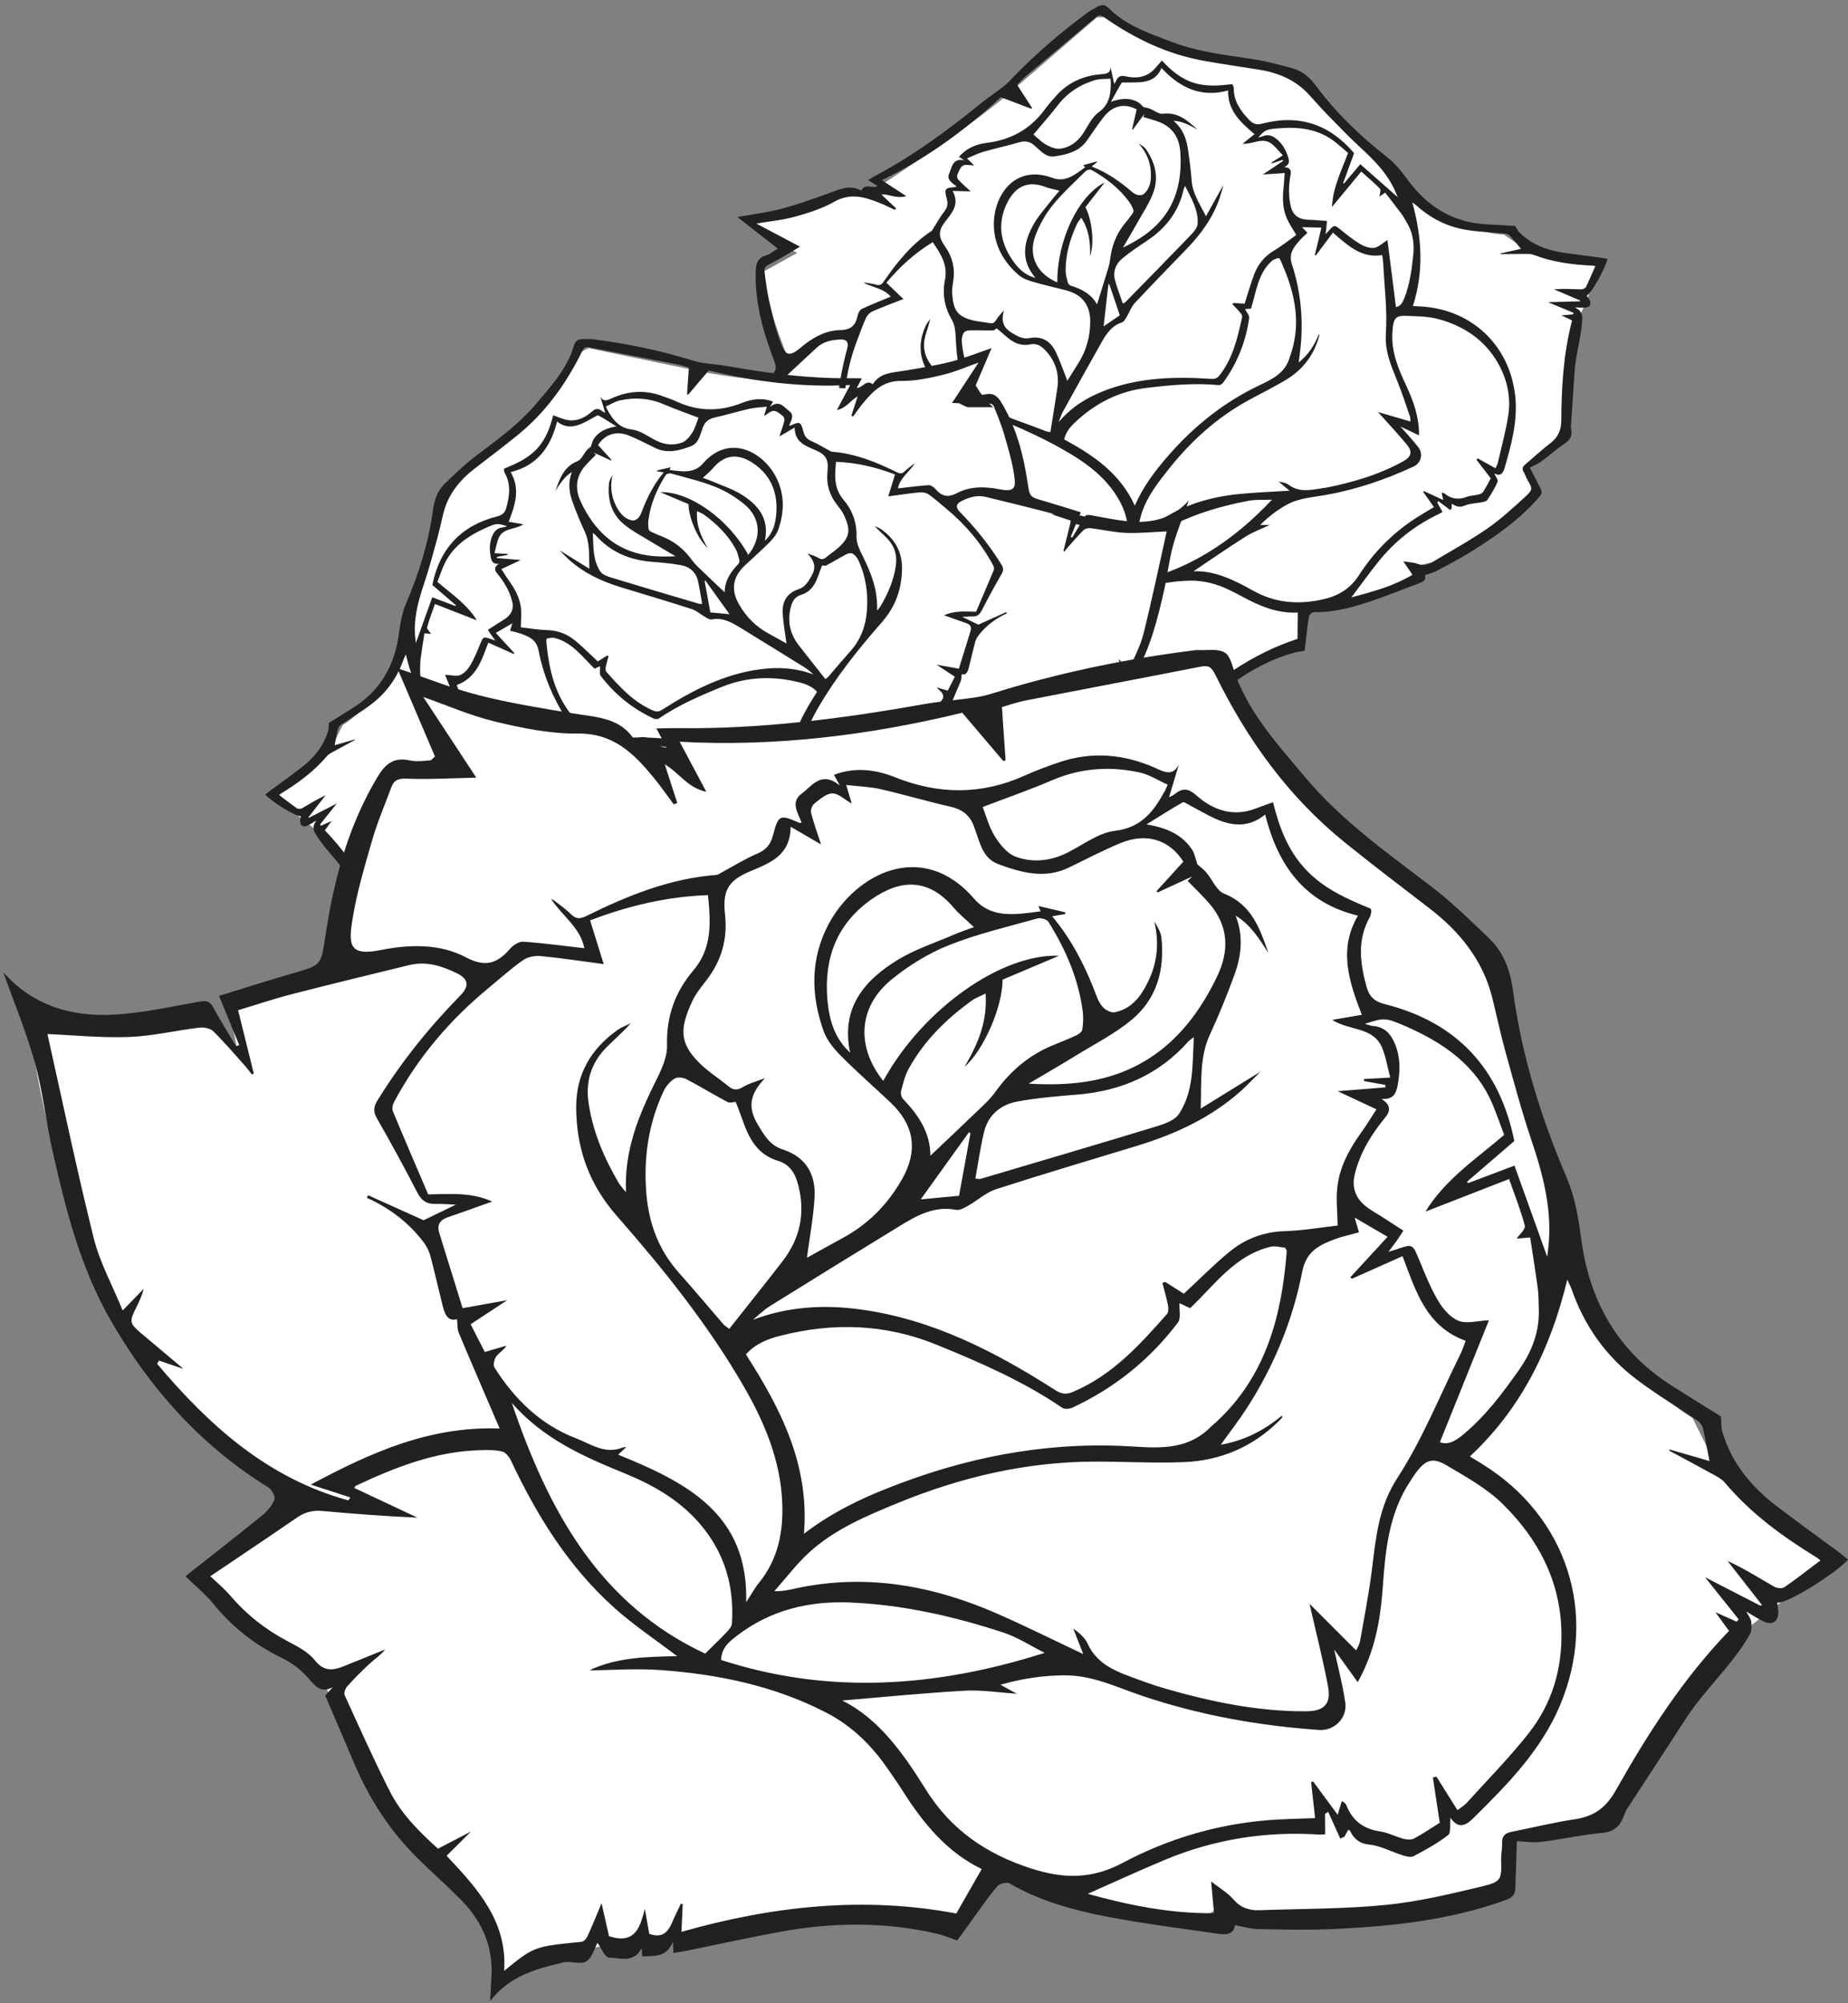 <?xml version="1.0" encoding="UTF-8" standalone="no"?>
<svg width="215px" height="233px" viewBox="0 0 215 233" version="1.1" xmlns="http://www.w3.org/2000/svg" xmlns:xlink="http://www.w3.org/1999/xlink">
    <rect x="0" y="0" width="215" height="233" fill="#808080" stroke="none"/>
    <!-- Generator: Sketch 50.2 (55047) - http://www.bohemiancoding.com/sketch -->
    <title>roses-L</title>
    <desc>Created with Sketch.</desc>
    <defs></defs>
    <g id="Page-1" stroke="none" stroke-width="1" fill="none" fill-rule="evenodd">
        <g id="MOCKUP" transform="translate(-368, -311)">
            <g id="HERO">
                <g id="Hero-IMG" transform="translate(325, 126)">
                    <g id="roses-L" transform="translate(150.5, 293) scale(-1, 1) translate(-150.5, -293) translate(43, 167)">
                        <g id="Rose-r" transform="translate(82.841, 62.597) rotate(29) translate(-82.841, -62.597) translate(27.841, 22.097)">
                            <path d="M37.263,1.606 C31.86,9.567 26.638,14.814 21.595,17.347 C20.515,22.775 19.434,26.755 18.353,29.288 C16.552,35.802 15.652,39.058 15.652,39.058 C13.131,42.677 10.97,45.029 9.169,46.114 C8.088,48.286 7.548,49.371 7.548,49.371 C3.225,52.99 1.064,54.799 1.064,54.799 C4.306,57.332 5.927,58.598 5.927,58.598 C8.808,62.579 10.249,64.569 10.249,64.569 C13.131,68.549 14.571,70.54 14.571,70.54 C18.173,70.902 19.974,71.082 19.974,71.082 C19.974,72.892 19.974,73.796 19.974,73.796 C22.496,74.52 23.756,74.882 23.756,74.882 C29.879,75.606 32.941,75.967 32.941,75.967 C35.462,75.244 36.723,74.882 36.723,74.882 C37.804,75.606 38.344,75.967 38.344,75.967 C46.268,74.158 50.23,73.254 50.23,73.254 C51.671,75.063 52.391,75.967 52.391,75.967 C61.396,75.967 66.799,76.329 68.6,77.053 C73.282,77.053 76.884,77.958 79.405,79.767 C80.126,76.148 81.206,74.158 82.647,73.796 C86.249,68.73 88.05,66.197 88.05,66.197 C89.491,62.941 90.211,61.312 90.211,61.312 C95.254,57.694 97.775,55.885 97.775,55.885 C93.813,52.628 91.832,51 91.832,51 C98.315,44.848 101.557,41.772 101.557,41.772 C104.438,36.344 106.419,29.831 107.5,22.232 C100.656,22.232 97.235,22.232 97.235,22.232 C95.794,23.679 95.074,24.403 95.074,24.403 C95.434,22.594 95.614,21.689 95.614,21.689 C91.292,20.242 89.13,19.518 89.13,19.518 C88.41,13.367 87.51,9.567 86.429,8.12 C83.547,8.12 82.107,8.12 82.107,8.12 C84.268,4.501 85.348,2.692 85.348,2.692 C77.064,4.501 72.922,5.406 72.922,5.406 C71.481,6.491 70.761,7.034 70.761,7.034 C69.68,7.034 69.14,7.034 69.14,7.034 C69.5,6.31 69.68,5.949 69.68,5.949 C60.676,5.225 54.552,4.501 51.311,3.777 L38.344,1.064" id="Path-12" fill="#FFFFFF"></path>
                            <path d="M57.504,28.93 C57.476,28.902 57.449,28.875 57.421,28.847 C56.467,30.186 55.512,31.525 54.551,32.873 C55.334,32.799 56.035,32.732 56.827,32.657 C57.047,31.447 57.275,30.188 57.504,28.93 Z M57.713,16.584 C57.239,16.13 56.832,15.807 56.504,15.416 C55.04,13.673 53.381,13.685 51.635,14.916 C49.581,16.366 48.798,18.432 49.007,20.909 C49.108,22.104 49.412,23.219 50.357,24.094 C49.796,21.411 51.198,19.749 53.24,18.511 C54.244,17.902 55.388,17.526 56.473,17.056 C56.856,16.89 57.253,16.757 57.713,16.584 Z M69.222,8.062 C68.64,7.8 68.124,7.457 67.56,7.334 C65.795,6.947 64.063,7.061 62.371,7.791 C61.006,8.38 59.6,8.872 58.232,9.398 C58.436,9.919 58.604,10.591 58.95,11.151 C59.251,11.636 59.685,12.179 60.183,12.367 C61.213,12.755 62.29,12.63 63.302,12.111 C64.218,11.642 65.122,10.938 66.088,10.823 C67.686,10.632 68.401,9.632 69.061,8.422 C69.093,8.364 69.115,8.302 69.222,8.062 Z M70.77,23.168 C70.567,23.33 70.493,23.373 70.438,23.434 C68.692,25.41 66.474,26.381 63.885,26.601 C62.683,26.702 61.473,26.796 60.29,27.019 C59.313,27.202 58.562,27.81 58.315,28.835 C58.096,29.747 57.969,30.682 57.796,31.631 C57.978,31.641 58.048,31.663 58.106,31.645 C61.578,30.609 65.053,29.581 68.517,28.517 C69.014,28.365 69.636,28.151 69.891,27.761 C70.768,26.416 70.691,24.844 70.77,23.168 Z M61.912,60.002 C61.097,59.591 60.317,59.072 59.46,58.788 C56.518,57.815 53.504,57.128 50.4,56.991 C47.948,56.884 45.65,57.424 43.654,58.965 C43.187,59.325 42.73,59.673 42.689,60.426 C49.121,62.531 55.496,62.058 61.912,60.002 Z M30.264,45.051 C32.441,51.521 35.465,57.089 41.749,60.048 C42.228,59.57 42.648,59.167 43.047,58.743 C43.176,58.605 43.325,58.419 43.336,58.246 C43.484,56.011 42.902,54.01 41.438,52.286 C40.222,50.854 38.651,49.957 36.959,49.26 C34.541,48.264 32.16,47.225 30.264,45.051 Z M43.558,27.041 C43.448,27.045 43.221,27.125 43.077,27.048 C42.254,26.61 41.46,26.116 40.634,25.684 C40.437,25.581 40.094,25.543 39.927,25.648 C39.66,25.817 39.418,26.099 39.283,26.389 C38.383,28.327 38.083,30.367 38.253,32.5 C38.397,34.308 38.986,35.905 40.194,37.269 C41.087,38.278 41.949,39.317 42.828,40.34 C42.893,40.417 42.986,40.469 43.178,40.621 C44.255,39.246 45.316,37.915 46.351,36.563 C47.382,35.216 47.701,33.719 47.284,32.047 C47.105,31.33 46.794,30.79 46.078,30.567 C44.324,30.022 44.145,28.397 43.558,27.041 Z M58.404,20.556 C58.059,20.731 57.804,20.82 57.594,20.973 C56.07,22.081 54.749,23.387 53.835,25.059 C53.614,25.464 53.502,25.936 53.384,26.39 C53.347,26.533 53.401,26.764 53.502,26.869 C54.43,27.836 55.13,28.907 55.125,30.261 C56.003,29.421 56.882,28.593 57.747,27.75 C58.177,27.331 58.641,26.927 58.986,26.441 C59.886,25.176 61.011,24.221 62.445,23.634 C62.901,23.447 63.359,23.264 63.804,23.052 C63.945,22.986 64.129,22.846 64.148,22.718 C64.202,22.367 64.221,21.999 64.177,21.648 C63.929,19.691 63.165,17.923 62.135,16.268 C62.041,16.117 61.674,16.012 61.483,16.066 C59.715,16.565 57.912,16.985 56.214,17.67 C54.989,18.163 53.806,18.897 52.788,19.745 C50.828,21.378 50.714,23.753 52.325,25.784 C54.645,21.518 59.313,18.169 62.769,18.296 C61.636,18.78 60.508,19.261 59.415,19.727 C59.411,21.345 58.307,23.925 57.151,24.951 C57.955,23.562 58.523,22.233 58.404,20.556 Z M89.206,29.013 C88.996,28.45 88.796,27.878 88.571,27.316 C87.599,24.877 85.63,23.521 83.359,22.516 C82.159,21.985 82.041,22.006 80.932,22.373 C81.134,22.426 81.28,22.487 81.43,22.501 C82.123,22.564 82.486,22.982 82.731,23.601 C83.055,24.413 83.032,25.216 82.877,26.058 C82.779,26.595 82.577,26.911 81.911,26.858 C82.478,27.211 82.471,27.573 82.137,27.981 C81.317,28.98 80.659,30.061 80.339,31.338 C80.147,32.105 80.346,32.73 80.915,33.226 C81.232,33.502 81.619,33.7 81.975,33.932 C82.381,34.198 82.787,34.462 83.221,34.744 C83.043,35.015 82.926,35.202 82.799,35.384 C82.676,35.559 82.543,35.728 82.334,36.008 C82.565,35.938 82.665,35.912 82.762,35.878 C83.782,35.52 83.762,35.527 84.161,36.496 C84.503,37.327 84.833,38.175 85.288,38.944 C85.573,39.427 86.013,39.946 86.504,40.141 C86.988,40.332 87.624,40.135 88.302,40.103 C87.352,42.483 86.377,44.927 85.389,47.4 C85.871,47.584 86.306,47.327 86.708,46.996 C88.058,45.886 89.091,44.503 90.087,43.076 C90.877,41.943 91.323,40.74 91.261,39.354 C91.244,38.975 91.255,38.592 91.205,38.217 C91.069,37.2 90.906,36.186 90.751,35.15 C90.352,35.186 90.1,35.208 89.949,35.222 C90.114,34.974 90.487,34.657 90.433,34.45 C90.195,33.523 89.835,32.626 89.497,31.656 C87.794,32.324 86.162,32.965 84.53,33.605 C85.723,31.64 87.58,30.433 89.206,29.013 Z M69.921,39.08 C69.897,39.506 70.018,39.986 69.834,40.233 C68.172,42.451 66.074,44.152 63.569,45.328 C63.396,45.409 63.1,45.441 62.962,45.346 C60.638,43.748 58.082,42.628 55.488,41.566 C52.444,40.319 49.357,40.224 46.212,41.031 C45.454,41.225 44.73,41.513 44.168,42.145 C46.243,45.406 47.954,48.761 47.616,52.876 C49.536,51.397 51.604,50.494 53.737,49.713 C58.096,48.115 62.593,47.353 67.221,47.662 C68.94,47.777 70.518,47.795 71.807,46.456 C71.9,46.359 72.011,46.28 72.11,46.188 C75.07,43.43 75.996,39.826 76.294,35.963 C76.296,35.926 76.258,35.886 76.199,35.766 C75.94,35.744 75.617,35.639 75.335,35.706 C73.21,36.217 72.018,37.984 70.554,39.382 C70.323,39.272 70.107,39.169 69.921,39.08 Z M46.824,10.579 C46.808,12.321 45.594,12.744 44.403,13.253 C43.094,13.813 42.774,14.409 42.929,15.849 C43.089,17.32 42.71,18.608 41.819,19.769 C41.505,20.178 41.171,20.593 40.961,21.058 C40.25,22.635 40.215,23.481 41.334,24.642 C41.868,25.195 42.536,25.615 43.135,26.107 C43.408,26.332 43.631,26.365 43.967,26.165 C44.375,25.921 44.853,25.796 45.301,25.62 C44.508,26.471 44.197,27.246 44.857,28.365 C45.254,29.038 45.591,29.635 46.351,29.884 C47.758,30.345 48.331,31.397 48.243,32.797 C48.169,33.99 47.949,35.174 47.792,36.367 C48.491,35.978 49.211,35.57 49.937,35.173 C51.433,34.354 52.578,33.181 53.424,31.698 C54.405,29.976 54.189,28.436 52.749,27.068 C51.778,26.146 50.771,25.26 49.831,24.307 C49.413,23.884 48.992,23.382 48.795,22.835 C48.016,20.67 47.988,18.474 49.079,16.407 C50.653,13.427 54.617,11.277 57.722,14.882 C58.785,16.117 60.253,15.82 61.669,15.639 C61.598,15.462 61.552,15.346 61.542,15.321 C62.084,15.449 62.615,15.575 63.146,15.7 C63.141,15.734 63.137,15.767 63.132,15.801 C62.905,15.84 62.678,15.879 62.357,15.935 C63.584,17.409 64.374,19.041 65.015,20.756 C65.108,21.005 65.248,21.265 65.44,21.438 C65.602,21.585 65.891,21.718 66.086,21.676 C67.134,21.456 67.683,20.652 68.101,19.754 C68.621,18.636 68.713,17.462 68.426,16.243 C68.617,16.564 68.814,16.888 68.85,17.229 C69.046,19.136 68.578,20.872 67.095,22.117 C66.091,22.96 64.894,23.572 63.772,24.268 C62.844,24.843 61.899,25.39 60.961,25.95 C62.144,26.017 63.268,26.003 64.367,25.832 C68.174,25.239 70.59,22.865 72.178,19.489 C72.891,17.971 72.825,16.511 71.712,15.192 C71.305,14.709 70.841,14.275 70.403,13.819 C70.497,13.731 70.591,13.641 70.685,13.553 C69.994,13.873 69.304,14.193 68.613,14.512 C68.595,14.486 68.576,14.459 68.558,14.432 C69.091,13.841 69.624,13.25 70.151,12.667 C69.329,11.357 67.962,10.921 66.435,11.551 C65.379,11.986 64.367,12.529 63.337,13.027 C61.908,13.719 60.518,13.321 59.162,12.818 C58.2,12.462 58.056,11.47 57.74,10.635 C57.724,10.593 57.71,10.55 57.694,10.508 C57.448,9.862 56.987,9.531 56.309,9.377 C54.917,9.061 53.547,8.648 52.156,8.328 C51.528,8.184 50.871,8.168 50.126,8.082 C50.268,8.564 50.352,8.849 50.454,9.192 C50.018,8.946 49.652,8.573 49.297,8.584 C48.927,8.596 48.545,8.948 48.215,9.21 C48.087,9.311 48,9.596 48.042,9.759 C48.197,10.369 48.414,10.962 48.633,11.639 C48.07,11.309 47.556,11.008 46.824,10.579 Z M71.801,73.676 C72.329,74.097 72.791,74.365 73.12,74.749 C73.545,75.246 74.043,75.423 74.653,75.401 C77.152,75.309 79.662,75.33 82.146,75.086 C84.072,74.897 85.981,74.436 87.869,73.98 C89.059,73.693 89.051,73.566 89.026,72.351 C89.02,72.037 89.097,71.721 89.083,71.408 C89.065,71.001 89.231,70.793 89.621,70.715 C90.872,70.465 92.113,70.152 93.372,69.963 C94.522,69.791 95.235,69.304 95.848,68.209 C97.747,64.818 99.841,61.538 102.561,58.688 C102.323,58.359 102.091,58.038 101.755,57.572 C102.296,57.814 102.655,57.976 103.013,58.136 C103.054,58.09 103.095,58.044 103.135,57.998 C102.514,57.214 101.893,56.431 101.139,55.479 C102.354,56.109 103.394,56.648 104.435,57.187 C104.462,57.169 104.488,57.152 104.514,57.135 C103.835,56.258 103.156,55.382 102.476,54.506 C103.447,54.948 104.33,55.511 105.235,56.038 C105.398,56.133 105.709,56.173 105.844,56.08 C106.574,55.575 107.27,55.02 107.992,54.472 C107.931,54.424 107.85,54.347 107.757,54.29 C105.741,53.048 103.849,51.655 102.313,49.818 C102.16,49.635 101.934,49.502 101.721,49.384 C100.821,48.883 99.914,48.397 99.01,47.905 C99.018,47.882 99.027,47.86 99.035,47.837 C99.832,48.069 100.629,48.301 101.402,48.526 C101.271,47.85 101.162,47.21 101.014,46.579 C100.974,46.409 100.844,46.221 100.701,46.122 C99.487,45.284 98.215,44.522 97.045,43.626 C95.236,42.241 93.967,40.428 93.215,38.258 C93.158,38.092 93.072,37.936 92.955,37.674 C91.962,41.817 90.22,45.385 87.17,48.252 C87.449,48.425 87.677,48.566 87.904,48.707 C92.934,51.839 94.812,57.655 92.53,63.127 C91.402,65.832 89.401,67.879 87.369,69.896 C86.906,70.356 86.478,70.55 86.014,69.867 C85.97,70.271 86.058,70.764 85.876,70.906 C85.243,71.399 84.529,71.795 83.816,72.172 C83.645,72.262 83.348,72.166 83.128,72.097 C82.488,71.896 81.87,71.546 81.221,71.479 C80.605,71.415 80.294,71.138 80.05,70.65 C80.035,70.618 79.979,70.608 79.944,70.586 C79.868,70.725 79.793,70.864 79.718,71.003 C79.635,71.04 79.553,71.076 79.47,71.113 C79.231,70.58 78.992,70.047 78.754,69.515 C78.692,69.554 78.63,69.593 78.568,69.632 C78.57,70.036 78.572,70.44 78.574,70.858 C78.391,70.867 78.302,70.88 78.215,70.874 C75.057,70.664 72.007,71.15 69.086,72.373 C67.524,73.026 65.988,73.745 64.471,74.42 C66.88,75.094 69.389,75.61 71.973,75.577 C71.915,74.942 71.865,74.387 71.801,73.676 Z M74.727,25.235 C74.278,25.685 73.963,26.029 73.618,26.342 C71.834,27.963 69.712,28.955 67.439,29.656 C64.634,30.52 61.819,31.354 59.029,32.263 C58.439,32.455 57.94,32.924 57.386,33.24 C57.162,33.368 56.877,33.543 56.659,33.501 C55.378,33.249 54.347,33.821 53.33,34.449 C50.752,36.041 48.175,37.637 45.607,39.248 C45.239,39.479 44.924,39.797 44.584,40.075 C46.688,39.278 48.802,39.164 50.935,39.452 C55.203,40.03 58.936,41.961 62.505,44.26 C62.888,44.507 63.156,44.574 63.591,44.39 C65.928,43.401 67.564,41.573 69.184,39.725 C69.28,39.615 69.269,39.364 69.236,39.194 C69.148,38.75 69.02,38.315 68.908,37.876 C68.96,37.853 69.011,37.829 69.063,37.805 C69.449,38.051 69.835,38.297 70.179,38.517 C71.092,37.663 71.929,36.812 72.839,36.049 C73.787,35.253 74.886,34.815 76.161,34.774 C77.262,34.739 78.357,34.546 79.316,34.438 C79.301,33.606 79.22,32.891 79.291,32.192 C79.42,30.927 80.021,29.842 80.75,28.822 C81.045,28.409 81.305,27.971 81.619,27.484 C80.851,27.123 80.179,26.806 79.317,26.4 C80.395,26.313 81.272,26.242 82.15,26.172 C82.15,26.123 82.151,26.075 82.151,26.026 C81.726,25.948 81.3,25.869 80.874,25.791 C80.877,25.752 80.88,25.713 80.883,25.673 C81.339,25.647 81.795,25.622 82.439,25.586 C82.268,24.936 82.179,24.341 81.956,23.802 C81.432,22.536 80.022,22.799 78.994,22.135 C79.633,22.024 80.184,21.928 80.753,21.83 C79.993,19.86 79.345,17.913 80.522,15.898 C77.325,15.118 75.77,12.884 75.009,9.85 C74.042,10.646 73.051,10.549 72.057,10.1 C71.549,9.871 71.069,9.578 70.574,9.32 C70.42,9.239 70.199,9.071 70.108,9.122 C69.429,9.505 68.775,9.933 67.965,10.439 C69.2,10.648 70.08,11.064 70.665,11.942 C70.827,12.185 70.872,12.506 70.983,12.828 C71.12,12.952 71.341,13.112 71.513,13.315 C71.873,13.737 72.121,14.4 72.567,14.579 C74.218,15.24 74.698,16.674 75.201,18.133 C74.665,17.29 74.146,16.435 73.254,15.897 C73.733,17.109 73.6,18.291 73.185,19.438 C72.748,20.644 72.268,21.838 71.733,23.003 C71.098,24.382 71.236,25.822 71.182,27.441 C72.402,26.682 73.483,26.009 74.727,25.235 Z M49.889,62.854 C52.073,63.946 53.523,66.028 54.868,68.2 C56.349,70.59 58.464,72.048 61.12,72.906 C63.021,73.52 64.705,73.554 66.528,72.576 C69.233,71.125 72.161,70.252 75.241,70.008 C76.15,69.936 77.063,69.927 77.976,69.889 C77.895,69.153 77.818,68.446 77.741,67.74 C77.779,67.724 77.817,67.708 77.855,67.692 C78.327,68.337 78.799,68.981 79.318,69.689 C79.412,69.37 79.485,69.128 79.56,68.874 C79.648,68.924 79.693,68.938 79.72,68.968 C79.766,69.016 79.815,69.069 79.839,69.13 C80.198,70.044 80.853,70.54 81.828,70.684 C82.308,70.755 82.76,71.002 83.235,71.128 C83.431,71.181 83.694,71.198 83.86,71.107 C84.407,70.809 84.925,70.454 85.38,70.167 C85.235,69.207 85.103,68.335 84.972,67.463 C85.041,67.443 85.11,67.423 85.18,67.404 C85.589,68.061 85.999,68.718 86.432,69.413 C86.641,69.25 86.84,69.135 86.986,68.973 C88.231,67.586 89.543,66.251 90.686,64.782 C92.051,63.025 92.659,60.96 92.607,58.713 C92.536,55.67 91.206,53.17 89.126,51.103 C88.173,50.156 86.94,49.474 85.772,48.776 C84.953,48.286 84.525,48.463 83.96,49.232 C83.841,49.394 83.736,49.568 83.625,49.736 C82.359,51.66 82.15,53.854 81.996,56.071 C81.861,58.006 81.538,59.901 80.507,61.754 C79.956,60.983 79.454,60.281 79.109,59.797 C79.299,60.69 79.599,61.819 79.767,62.968 C79.902,63.895 79.128,64.68 78.208,64.615 C74.616,64.361 71.097,63.729 67.675,62.563 C66.18,62.054 64.748,61.336 63.092,61.347 C61.815,61.355 60.593,61.536 59.285,61.908 C59.701,62.139 60.021,62.317 60.257,62.448 C59.254,62.383 58.192,62.208 57.143,62.268 C54.68,62.407 52.222,62.658 49.889,62.854 Z M36.58,48.146 C40.659,49.809 44.327,51.7 44.184,56.973 C44.46,56.547 44.673,56.151 44.949,55.807 C46.087,54.391 46.401,52.743 46.325,50.985 C46.216,48.461 45.267,46.2 44.04,44.061 C41.923,40.37 39.279,37.051 36.499,33.86 C34.845,31.961 34.098,29.834 34.087,27.373 C34.078,25.384 34.963,23.87 36.543,22.738 C36.779,22.57 37.063,22.47 37.324,22.339 C36.86,22.879 36.341,23.307 35.875,23.788 C34.975,24.717 34.63,25.815 34.826,27.129 C35.085,28.862 35.754,30.418 36.625,31.906 C36.706,32.044 36.821,32.162 37.045,32.448 C36.934,29.865 37.837,27.77 38.862,25.696 C39.175,25.062 39.503,24.332 39.483,23.655 C39.435,21.927 39.966,20.457 41.047,19.175 C42.198,17.811 42.066,16.245 41.916,14.67 C39.46,14.758 37.155,15.318 34.913,16.182 C35.187,17.067 35.45,17.916 35.722,18.797 C34.403,18.622 33.187,18.432 31.964,18.315 C31.623,18.282 31.197,18.372 30.922,18.567 C30.212,19.069 29.564,19.661 28.893,20.218 C26.586,22.132 24.68,24.381 23.272,27.042 C23.189,27.199 23.135,27.444 23.196,27.594 C23.878,29.253 24.586,30.901 25.296,32.574 C26.511,32.568 27.821,32.412 29.097,33.004 C28.169,33.336 27.314,33.648 26.453,33.946 C25.99,34.106 25.807,34.403 25.954,34.88 C26.415,36.383 26.879,37.884 27.34,39.381 C28.298,39.209 29.149,39.056 29.988,38.905 C29.267,39.383 28.552,39.857 27.817,40.344 C28.166,41.032 28.415,41.523 28.658,42.002 C29.151,41.858 29.548,41.741 29.944,41.625 C29.769,41.916 29.491,42.049 29.337,42.27 C29.218,42.441 29.144,42.793 29.239,42.944 C30.432,44.83 31.967,46.353 34.074,47.166 C34.946,47.503 35.787,48.139 36.822,47.728 C36.876,47.706 36.94,47.706 37.07,47.683 C36.895,47.848 36.773,47.963 36.58,48.146 Z M81.284,15.48 C81.302,15.584 81.323,15.63 81.314,15.671 C81.29,15.78 81.273,15.898 81.221,15.994 C80.473,17.34 80.641,18.715 81.024,20.125 C81.193,20.746 81.495,21.034 82.122,21.193 C86.389,22.277 88.94,25.033 89.809,29.382 C88.889,30.178 87.945,30.996 87.001,31.814 C87.025,31.842 87.049,31.87 87.073,31.899 C87.947,31.566 88.821,31.233 89.819,30.852 C90.488,32.73 91.134,34.541 91.764,36.309 C91.776,36.207 91.796,36.039 91.817,35.87 C92.093,33.591 91.535,31.451 90.82,29.316 C90.236,27.572 89.765,25.79 89.277,24.015 C88.987,22.962 88.765,21.889 88.504,20.827 C87.943,18.551 86.565,16.852 84.757,15.452 C83.072,14.147 81.378,12.852 79.725,11.506 C76.388,8.789 73.944,5.361 72.063,1.513 C71.847,1.073 71.691,0.899 71.191,0.998 C67.728,1.686 64.259,2.342 60.794,3.022 C60.301,3.119 59.822,3.292 59.374,3.418 C59.451,4.541 59.522,5.572 59.592,6.602 C59.547,6.618 59.503,6.634 59.458,6.65 C58.636,5.676 57.815,4.703 57.019,3.759 C51.519,5.106 45.906,5.807 40.234,5.494 C40.733,6.439 41.242,7.402 41.816,8.489 C40.696,8.251 40.185,7.328 39.349,6.85 C39.61,7.66 39.851,8.409 40.093,9.158 C40.023,9.186 39.952,9.214 39.881,9.241 C39.482,8.703 39.105,8.148 38.681,7.63 C37.51,6.2 36.305,4.978 34.183,5.004 C32.549,5.025 30.883,4.678 29.279,4.29 C27.8,3.933 26.386,3.304 25.005,2.816 C25.986,4.321 27.042,5.938 28.154,7.641 C26.778,7.671 25.394,7.755 24.015,7.702 C23.512,7.683 23.264,7.791 23.106,8.223 C22.727,9.257 22.287,10.274 21.985,11.331 C21.521,12.955 21.029,14.588 20.779,16.253 C20.566,17.675 20.641,18.325 22.471,17.957 C24.197,17.611 25.98,17.566 27.536,18.391 C28.721,19.02 29.415,18.746 30.173,17.866 C30.355,17.655 30.697,17.438 30.949,17.456 C32.148,17.541 33.341,17.706 34.571,17.846 C34.335,16.607 33.265,15.923 32.592,14.894 C32.699,14.951 32.755,14.97 32.799,15.006 C33.132,15.273 33.486,15.519 33.786,15.819 C34.096,16.129 34.341,16.094 34.72,15.906 C37.156,14.694 39.658,13.675 42.41,13.462 C42.531,13.452 42.647,13.356 42.762,13.294 C43.447,12.924 44.111,12.504 44.823,12.198 C45.344,11.973 45.621,11.678 45.77,11.113 C46.106,9.836 46.173,9.833 47.363,10.353 C47.387,10.364 47.429,10.331 47.472,10.316 C47.244,9.737 46.807,9.091 47.477,8.6 C48.09,8.152 48.64,7.199 49.752,8.116 C49.58,7.806 49.494,7.652 49.393,7.471 C50.67,6.997 51.865,7.151 53.042,7.625 C55.619,8.661 58.174,8.679 60.724,7.519 C61.396,7.213 62.093,6.955 62.792,6.718 C64.707,6.067 66.594,6.229 68.423,7.035 C68.995,7.287 69.498,7.604 69.884,6.854 C69.692,7.5 69.508,8.119 69.301,8.816 C69.453,8.734 69.538,8.704 69.604,8.65 C70.058,8.28 70.395,8.231 70.916,8.696 C71.912,9.584 73.1,10.014 74.453,9.487 C74.761,9.367 75.074,9.26 75.477,9.114 C75.846,10.629 76.375,12.026 77.437,13.155 C78.514,14.3 79.904,14.916 81.284,15.48 Z M83.171,36.27 C82.12,36.742 81.141,37.181 80.161,37.621 C80.13,37.592 80.099,37.563 80.068,37.534 C80.796,36.738 81.524,35.941 82.283,35.111 C81.659,34.745 81.032,34.377 80.326,33.963 C80.423,34.297 80.495,34.544 80.583,34.845 C80.095,34.981 79.614,35.08 79.16,35.251 C78.235,35.599 77.449,35.97 77.214,37.185 C76.652,40.102 75.536,42.831 73.934,45.34 C73.468,46.069 72.937,46.756 72.373,47.551 C73.798,47.296 74.957,46.688 76.003,45.81 C76.022,45.874 76.038,45.901 76.031,45.908 C75.957,45.992 75.882,46.075 75.802,46.155 C74.245,47.697 72.346,48.502 70.191,48.591 C68.45,48.663 66.703,48.56 64.959,48.56 C60.853,48.56 56.938,49.485 53.158,51.052 C51.288,51.826 49.416,52.614 47.908,54.012 C47.159,54.705 46.538,55.538 45.859,56.308 C46.404,56.332 46.812,56.213 47.225,56.126 C51.396,55.244 55.361,55.996 59.192,57.7 C60.836,58.431 62.447,59.239 64.205,60.075 C63.976,59.486 63.794,59.017 63.612,58.548 C63.973,58.813 64.301,59.093 64.462,59.448 C65.081,60.813 66.36,61.182 67.586,61.641 C68.068,61.821 68.557,61.988 69.051,62.132 C71.796,62.93 74.577,63.515 77.452,63.498 C78.522,63.492 78.94,63.054 78.743,62 C78.444,60.402 78.042,58.824 77.645,57.064 C78.603,58.031 79.503,58.938 80.412,59.855 C80.464,59.736 80.607,59.529 80.646,59.304 C80.897,57.884 81.17,56.466 81.349,55.036 C81.589,53.126 81.732,51.295 82.865,49.536 C84.351,47.231 85.379,44.627 86.598,42.149 C86.731,41.878 86.823,41.586 86.922,41.335 C84.56,40.478 83.96,38.355 83.171,36.27 Z M14.937,25.343 C14.9,25.361 14.864,25.38 14.827,25.399 C14.696,25.233 14.571,25.059 14.431,24.901 C13.804,24.197 13.197,23.473 12.528,22.812 C12.349,22.635 11.967,22.566 11.696,22.599 C10.3,22.768 8.913,23.106 7.515,23.157 C5.858,23.217 4.193,23.046 2.681,22.981 C3.561,26.941 4.415,31.084 5.429,35.187 C5.79,36.647 6.538,38.01 7.15,39.518 C7.667,38.981 8.034,38.601 8.4,38.22 C8.295,38.631 8.129,38.995 7.95,39.352 C7.534,40.182 7.554,40.295 8.248,40.882 C9.069,41.578 9.889,42.275 10.758,43.011 C10.232,42.833 9.767,42.676 9.301,42.518 C9.267,42.583 9.232,42.647 9.197,42.712 C12.294,46.411 15.775,49.566 20.557,50.881 C20.594,50.821 20.631,50.761 20.668,50.702 C19.939,50.464 19.209,50.226 18.322,49.938 C21.884,48.018 25.374,46.432 29.541,46.58 C28.702,44.611 27.895,42.737 27.112,40.854 C27.015,40.621 27.043,40.334 27.01,40.04 C26.431,40.201 26.27,39.694 26.14,39.174 C25.895,38.192 25.679,37.203 25.417,36.227 C25.34,35.939 25.19,35.652 25.009,35.414 C24.124,34.245 22.987,33.385 21.651,32.779 C21.678,32.728 21.705,32.677 21.732,32.627 C22.884,33.149 24.036,33.672 25.025,34.121 C25.67,33.807 26.257,33.521 26.94,33.189 C26.476,33.17 26.103,33.132 25.732,33.144 C25.209,33.161 24.897,32.948 24.65,32.465 C23.891,30.981 23.099,29.512 22.272,28.064 C22.038,27.656 22.03,27.372 22.271,26.976 C23.673,24.675 25.344,22.591 27.215,20.664 C27.749,20.116 27.693,19.69 27.018,19.354 C26.119,18.907 25.184,18.605 24.164,18.857 C21.839,19.431 19.512,19.995 17.194,20.597 C16.139,20.87 15.104,21.223 14.006,21.556 C14.329,22.87 14.633,24.107 14.937,25.343 Z M40.082,60.201 C38.82,59.23 37.493,58.343 36.322,57.282 C33.631,54.842 31.755,51.8 30.225,48.524 C30.118,48.295 29.905,48.009 29.692,47.957 C29.265,47.854 28.803,47.867 28.356,47.879 C25.722,47.951 23.335,48.901 20.995,50.009 C20.952,50.029 20.933,50.1 20.909,50.138 C22.174,50.737 23.417,51.325 24.66,51.914 C22.729,51.825 20.858,51.687 18.99,51.513 C18.423,51.46 17.956,51.595 17.492,51.916 C15.778,53.103 14.048,54.268 12.356,55.419 C12.734,55.784 13.171,56.143 13.531,56.568 C14.489,57.698 15.616,58.595 16.92,59.291 C17.507,59.605 18.16,59.935 18.556,60.439 C19.104,61.134 19.641,61.065 20.3,60.795 C21.113,60.463 21.927,60.133 22.741,59.802 C22.463,60.148 22.108,60.381 21.802,60.666 C21.342,61.092 20.902,61.542 20.484,62.01 C20.372,62.135 20.278,62.407 20.337,62.537 C21.21,64.465 22.066,66.402 23.019,68.29 C23.705,69.648 24.776,70.721 25.879,71.718 C26.512,71.386 27.103,71.078 27.838,70.693 C27.276,71.256 26.831,71.701 26.389,72.142 C28.266,74.141 30.005,76.102 29.808,79.03 C31.582,77.569 31.582,77.573 34.41,77.289 C34.536,77.276 34.691,77.104 34.753,76.968 C35.027,76.366 35.273,75.751 35.595,74.983 C35.777,75.797 35.921,76.442 36.037,76.958 C37.622,77.457 37.876,76.402 38.166,75.324 C38.257,75.841 38.348,76.359 38.427,76.814 C39.233,77.102 39.56,76.678 39.804,76.089 C39.957,75.721 40.14,75.365 40.309,75.004 C40.345,75.016 40.38,75.028 40.415,75.041 C40.39,75.571 40.365,76.1 40.337,76.695 C45.761,75.14 51.204,74.551 56.663,75.597 C57.183,74.682 57.665,73.833 58.174,72.936 C56.13,71.941 54.715,70.22 53.5,68.292 C53.2,67.816 52.878,67.353 52.559,66.889 C51.611,65.513 50.438,64.362 48.964,63.591 C45.87,61.974 42.518,61.279 39.075,61.03 C37.654,60.927 36.218,61.038 34.871,61.05 C36.472,60.269 38.306,60.233 40.082,60.201 Z M102.084,45.861 C102.112,46.235 102.088,46.509 102.159,46.756 C102.701,48.632 103.877,50.058 105.387,51.222 C106.614,52.167 107.871,53.073 109.113,53.999 C109.291,54.132 109.456,54.283 109.629,54.427 C108.775,55.352 105.943,57.1 105.421,56.995 C105.447,57.201 105.496,57.394 105.49,57.584 C105.472,58.161 105.111,58.37 104.596,58.116 C104.435,58.037 104.28,57.946 104.125,57.856 C103.991,57.779 103.862,57.694 103.589,57.525 C103.735,57.821 103.87,57.979 103.885,58.149 C103.906,58.394 103.916,58.688 103.803,58.889 C102.758,60.753 101.126,62.17 99.981,63.961 C98.831,65.762 97.66,67.548 96.501,69.343 C96.429,69.455 96.377,69.583 96.332,69.709 C96.115,70.32 95.783,70.702 95.05,70.771 C93.829,70.884 92.623,71.157 91.404,71.31 C90.925,71.371 90.428,71.288 89.96,71.271 C89.93,72.238 89.902,73.155 89.871,74.073 C89.859,74.444 89.707,74.639 89.316,74.782 C85.97,76.009 82.481,76.371 78.963,76.53 C77.491,76.597 76.014,76.556 74.54,76.525 C74.108,76.516 73.678,76.378 73.214,76.292 C73.146,76.865 72.679,76.874 72.234,76.81 C70.039,76.491 67.833,76.215 65.657,75.793 C63.634,75.401 61.641,74.86 59.83,73.794 C59.667,73.698 59.235,73.809 59.097,73.971 C58.589,74.566 58.151,75.222 57.69,75.858 C57.335,76.347 56.986,76.84 56.721,77.212 C56.247,77.05 55.882,76.89 55.5,76.801 C52.441,76.09 49.364,76.117 46.291,76.676 C44.419,77.016 42.561,77.434 40.696,77.814 C40.436,77.867 40.172,77.906 39.862,77.959 C39.852,77.741 39.845,77.572 39.831,77.261 C39.472,78.249 38.724,78.12 38.008,78.165 C37.997,77.989 37.989,77.849 37.977,77.664 C37.517,78.586 36.692,78.249 36.044,78.238 C35.8,78.234 35.565,77.64 35.353,77.351 C35.171,77.679 35.034,78.251 34.683,78.463 C34.341,78.669 33.759,78.418 33.319,78.523 C31.728,78.905 30.133,79.315 28.98,80.831 C29.01,80.247 29.033,79.792 29.057,79.337 C29.153,77.506 28.45,75.994 27.194,74.724 C26.391,73.912 25.537,73.151 24.725,72.349 C23.036,70.681 21.779,68.721 20.866,66.529 C20.321,65.219 19.757,63.917 19.18,62.56 C19.304,62.421 19.464,62.242 19.625,62.062 C18.966,62.404 18.635,62.06 18.218,61.564 C17.784,61.048 17.204,60.594 16.597,60.301 C14.986,59.522 13.65,58.444 12.524,57.055 C12.053,56.474 11.461,55.994 10.877,55.422 C12.325,54.269 13.887,53.043 15.424,51.787 C15.729,51.538 16.02,51.203 16.16,50.846 C16.23,50.667 16.014,50.235 15.81,50.108 C11.824,47.63 8.811,44.237 6.48,40.184 C4.633,36.973 3.749,33.431 2.959,29.859 C2.58,28.146 2.401,26.381 1.934,24.694 C1.421,22.839 0.681,21.047 0.054,19.269 C-0.049,19.25 0.022,19.241 0.048,19.271 C1.805,21.283 4.112,21.968 6.649,21.82 C8.332,21.723 10.003,21.35 11.671,21.049 C12.085,20.974 12.316,20.99 12.53,21.389 C12.954,22.18 13.433,22.942 13.89,23.716 C13.949,23.689 14.009,23.662 14.069,23.635 C13.683,22.686 13.296,21.736 12.873,20.697 C14.354,20.24 15.819,19.767 17.296,19.337 C18.949,18.854 18.932,18.868 19.19,17.131 C19.687,13.786 20.529,10.556 22.279,7.613 C22.747,6.827 23.24,6.396 24.209,6.613 C24.691,6.721 25.224,6.601 25.786,6.583 C24.986,4.693 24.221,2.885 23.461,1.092 C25.111,1.653 26.684,2.296 28.314,2.714 C30.154,3.186 32.041,3.491 33.918,3.802 C35.293,4.028 36.726,4.046 37.549,5.397 C38.422,4.79 38.736,5.874 39.457,5.835 C39.264,5.474 39.076,5.123 38.849,4.699 C39.292,4.692 39.703,4.675 40.114,4.68 C45.032,4.745 49.881,4.116 54.71,3.251 C55.787,3.058 56.885,2.992 57.964,2.812 C58.546,2.715 59.111,2.504 59.68,2.335 C63.293,1.266 66.969,0.506 70.705,0.037 C70.794,0.025 70.883,0.005 70.972,0.01 C71.53,0.04 72.192,-0.097 72.614,0.162 C72.973,0.383 73.076,1.053 73.258,1.537 C74.152,3.915 75.83,5.747 77.415,7.651 C79.555,10.22 82.247,12.129 84.863,14.143 C86.102,15.097 87.229,16.206 88.354,17.301 C89.207,18.133 89.582,19.253 89.734,20.401 C90.251,24.299 91.401,27.997 92.932,31.605 C93.398,32.703 93.615,33.939 93.766,35.135 C94.249,38.94 95.938,41.964 99.191,44.04 C100.19,44.678 101.198,45.303 102.084,45.861 Z" id="Fill-1016-Copy-3" fill="#212121" transform="translate(54.814, 40.415) scale(-1, 1) translate(-54.814, -40.415) "></path>
                        </g>
                        <g id="Rose-r-Copy" transform="translate(130.134, 96.932) scale(-1, 1) translate(-130.134, -96.932) translate(76.134, 57.432)">
                            <path d="M36.539,1.592 C31.245,9.337 26.126,14.442 21.184,16.907 C20.126,22.188 19.067,26.061 18.008,28.525 C16.243,34.863 15.36,38.031 15.36,38.031 C12.889,41.552 10.771,43.841 9.007,44.897 C7.948,47.009 7.418,48.066 7.418,48.066 C3.182,51.586 1.064,53.347 1.064,53.347 C4.241,55.811 5.83,57.043 5.83,57.043 C8.654,60.916 10.065,62.853 10.065,62.853 C12.889,66.726 14.301,68.662 14.301,68.662 C17.831,69.014 19.596,69.19 19.596,69.19 C19.596,70.95 19.596,71.831 19.596,71.831 C22.067,72.535 23.302,72.887 23.302,72.887 C29.303,73.591 32.303,73.943 32.303,73.943 C34.774,73.239 36.01,72.887 36.01,72.887 C37.069,73.591 37.598,73.943 37.598,73.943 C45.364,72.183 49.247,71.302 49.247,71.302 C50.659,73.063 51.365,73.943 51.365,73.943 C60.189,73.943 65.484,74.295 67.249,74.999 C71.838,74.999 75.368,75.879 77.838,77.64 C78.544,74.119 79.603,72.183 81.015,71.831 C84.545,66.902 86.31,64.437 86.31,64.437 C87.722,61.268 88.428,59.684 88.428,59.684 C93.37,56.163 95.841,54.403 95.841,54.403 C91.958,51.234 90.016,49.65 90.016,49.65 C96.37,43.665 99.547,40.672 99.547,40.672 C102.371,35.391 104.312,29.054 105.371,21.66 C98.665,21.66 95.311,21.66 95.311,21.66 C93.899,23.068 93.193,23.772 93.193,23.772 C93.546,22.012 93.723,21.132 93.723,21.132 C89.487,19.724 87.369,19.019 87.369,19.019 C86.663,13.034 85.781,9.337 84.722,7.929 C81.898,7.929 80.486,7.929 80.486,7.929 C82.604,4.408 83.663,2.648 83.663,2.648 C75.544,4.408 71.485,5.288 71.485,5.288 C70.073,6.345 69.367,6.873 69.367,6.873 C68.308,6.873 67.778,6.873 67.778,6.873 C68.131,6.169 68.308,5.817 68.308,5.817 C59.483,5.112 53.483,4.408 50.306,3.704 L37.598,1.064" id="Path-12" fill="#FFFFFF"></path>
                            <path d="M56.387,28.168 C56.36,28.142 56.333,28.115 56.306,28.088 C55.371,29.392 54.434,30.695 53.491,32.008 C54.259,31.936 54.947,31.871 55.724,31.797 C55.939,30.62 56.163,29.394 56.387,28.168 Z M56.592,16.147 C56.127,15.706 55.728,15.391 55.407,15.01 C53.972,13.313 52.345,13.324 50.632,14.524 C48.618,15.935 47.851,17.947 48.056,20.359 C48.154,21.522 48.453,22.608 49.379,23.46 C48.829,20.847 50.204,19.229 52.207,18.024 C53.191,17.431 54.312,17.065 55.376,16.607 C55.752,16.445 56.142,16.316 56.592,16.147 Z M67.878,7.85 C67.307,7.595 66.801,7.261 66.248,7.141 C64.518,6.764 62.819,6.875 61.16,7.586 C59.822,8.16 58.442,8.638 57.102,9.151 C57.302,9.658 57.466,10.313 57.806,10.858 C58.1,11.33 58.526,11.859 59.014,12.042 C60.024,12.42 61.08,12.298 62.073,11.793 C62.971,11.335 63.858,10.651 64.805,10.538 C66.372,10.352 67.073,9.378 67.72,8.2 C67.751,8.144 67.773,8.084 67.878,7.85 Z M69.396,22.559 C69.197,22.716 69.124,22.758 69.071,22.818 C67.359,24.742 65.183,25.687 62.645,25.901 C61.466,26 60.279,26.091 59.119,26.308 C58.161,26.486 57.425,27.078 57.183,28.076 C56.968,28.964 56.843,29.874 56.674,30.799 C56.852,30.808 56.92,30.829 56.977,30.813 C60.382,29.804 63.79,28.803 67.187,27.767 C67.674,27.618 68.284,27.411 68.534,27.031 C69.394,25.721 69.319,24.19 69.396,22.559 Z M60.71,58.423 C59.911,58.023 59.146,57.517 58.306,57.241 C55.421,56.294 52.465,55.624 49.422,55.492 C47.017,55.387 44.764,55.913 42.806,57.413 C42.349,57.764 41.901,58.103 41.861,58.835 C48.167,60.885 54.419,60.425 60.71,58.423 Z M29.676,43.865 C31.811,50.165 34.776,55.587 40.939,58.468 C41.408,58.003 41.82,57.61 42.211,57.197 C42.338,57.063 42.484,56.881 42.495,56.713 C42.64,54.537 42.069,52.589 40.633,50.91 C39.441,49.516 37.9,48.642 36.242,47.964 C33.871,46.994 31.535,45.982 29.676,43.865 Z M42.713,26.329 C42.605,26.334 42.382,26.411 42.241,26.336 C41.434,25.909 40.655,25.428 39.845,25.008 C39.651,24.908 39.315,24.87 39.151,24.973 C38.89,25.137 38.652,25.412 38.52,25.695 C37.637,27.581 37.344,29.568 37.51,31.644 C37.652,33.405 38.229,34.96 39.413,36.288 C40.29,37.271 41.134,38.283 41.996,39.279 C42.06,39.353 42.152,39.404 42.339,39.552 C43.395,38.214 44.436,36.918 45.451,35.601 C46.462,34.289 46.775,32.832 46.366,31.203 C46.191,30.505 45.885,29.979 45.183,29.763 C43.463,29.232 43.288,27.649 42.713,26.329 Z M57.27,20.015 C56.932,20.185 56.682,20.272 56.476,20.421 C54.982,21.5 53.686,22.772 52.79,24.399 C52.573,24.794 52.463,25.254 52.348,25.695 C52.311,25.834 52.364,26.06 52.463,26.162 C53.373,27.103 54.059,28.146 54.054,29.465 C54.916,28.647 55.778,27.841 56.625,27.02 C57.048,26.611 57.502,26.218 57.841,25.745 C58.723,24.513 59.827,23.583 61.232,23.012 C61.679,22.83 62.129,22.651 62.565,22.446 C62.703,22.381 62.884,22.245 62.903,22.12 C62.955,21.778 62.974,21.42 62.931,21.078 C62.687,19.173 61.939,17.451 60.929,15.84 C60.836,15.693 60.476,15.591 60.29,15.643 C58.556,16.129 56.787,16.538 55.122,17.205 C53.921,17.685 52.761,18.4 51.763,19.226 C49.841,20.815 49.729,23.128 51.309,25.106 C53.584,20.952 58.161,17.691 61.551,17.815 C60.439,18.285 59.334,18.754 58.261,19.208 C58.258,20.784 57.175,23.295 56.041,24.295 C56.83,22.942 57.387,21.648 57.27,20.015 Z M87.474,28.25 C87.268,27.702 87.071,27.144 86.852,26.597 C85.898,24.222 83.967,22.902 81.74,21.924 C80.564,21.407 80.448,21.426 79.361,21.784 C79.558,21.836 79.702,21.895 79.849,21.909 C80.528,21.97 80.884,22.377 81.125,22.98 C81.442,23.771 81.42,24.553 81.268,25.372 C81.172,25.895 80.973,26.203 80.321,26.151 C80.876,26.495 80.87,26.848 80.542,27.245 C79.738,28.217 79.093,29.27 78.779,30.513 C78.591,31.26 78.786,31.869 79.343,32.351 C79.655,32.621 80.034,32.813 80.383,33.039 C80.781,33.298 81.18,33.555 81.605,33.83 C81.431,34.093 81.316,34.276 81.191,34.452 C81.071,34.623 80.94,34.788 80.735,35.061 C80.962,34.992 81.059,34.967 81.155,34.933 C82.155,34.585 82.136,34.593 82.527,35.536 C82.862,36.345 83.186,37.17 83.632,37.919 C83.911,38.389 84.342,38.895 84.824,39.084 C85.299,39.271 85.922,39.078 86.588,39.047 C85.656,41.365 84.7,43.744 83.731,46.153 C84.204,46.332 84.63,46.081 85.025,45.759 C86.348,44.678 87.361,43.332 88.337,41.943 C89.112,40.839 89.549,39.668 89.489,38.318 C89.472,37.949 89.483,37.576 89.434,37.211 C89.3,36.221 89.141,35.234 88.989,34.225 C88.598,34.26 88.351,34.282 88.202,34.295 C88.364,34.053 88.73,33.745 88.677,33.544 C88.443,32.64 88.091,31.767 87.76,30.822 C86.089,31.474 84.489,32.097 82.889,32.721 C84.059,30.807 85.88,29.632 87.474,28.25 Z M68.563,38.052 C68.54,38.467 68.659,38.934 68.478,39.174 C66.848,41.334 64.791,42.99 62.335,44.135 C62.165,44.214 61.874,44.245 61.739,44.153 C59.46,42.596 56.954,41.506 54.411,40.472 C51.426,39.258 48.399,39.165 45.315,39.951 C44.572,40.14 43.861,40.421 43.31,41.036 C45.345,44.211 47.023,47.478 46.691,51.484 C48.574,50.044 50.602,49.166 52.693,48.404 C56.968,46.849 61.378,46.107 65.916,46.408 C67.601,46.519 69.149,46.538 70.412,45.234 C70.504,45.139 70.612,45.062 70.709,44.973 C73.612,42.287 74.52,38.778 74.812,35.017 C74.815,34.981 74.778,34.942 74.72,34.825 C74.466,34.804 74.149,34.701 73.872,34.767 C71.789,35.264 70.62,36.984 69.184,38.346 C68.957,38.238 68.746,38.138 68.563,38.052 Z M45.915,10.301 C45.899,11.996 44.709,12.408 43.541,12.904 C42.257,13.449 41.943,14.03 42.096,15.432 C42.252,16.864 41.881,18.118 41.007,19.249 C40.699,19.647 40.372,20.051 40.166,20.503 C39.468,22.04 39.435,22.864 40.531,23.993 C41.055,24.532 41.711,24.941 42.297,25.42 C42.566,25.639 42.784,25.671 43.113,25.476 C43.513,25.239 43.982,25.117 44.421,24.946 C43.644,25.775 43.339,26.529 43.986,27.619 C44.375,28.273 44.706,28.855 45.451,29.098 C46.831,29.547 47.393,30.57 47.307,31.934 C47.233,33.096 47.018,34.248 46.864,35.41 C47.549,35.031 48.255,34.634 48.967,34.247 C50.435,33.45 51.557,32.308 52.386,30.864 C53.349,29.187 53.137,27.687 51.725,26.356 C50.773,25.458 49.785,24.595 48.863,23.667 C48.454,23.255 48.04,22.767 47.847,22.234 C47.083,20.126 47.056,17.988 48.126,15.976 C49.67,13.074 53.557,10.981 56.601,14.491 C57.643,15.693 59.083,15.403 60.472,15.228 C60.402,15.055 60.357,14.942 60.347,14.918 C60.878,15.042 61.399,15.165 61.92,15.287 C61.915,15.32 61.911,15.353 61.906,15.385 C61.683,15.424 61.461,15.462 61.146,15.515 C62.35,16.951 63.124,18.54 63.752,20.209 C63.844,20.452 63.981,20.705 64.169,20.874 C64.328,21.017 64.611,21.146 64.803,21.106 C65.83,20.891 66.369,20.108 66.778,19.234 C67.288,18.145 67.379,17.002 67.097,15.816 C67.285,16.129 67.478,16.444 67.513,16.776 C67.706,18.632 67.247,20.323 65.792,21.535 C64.808,22.356 63.634,22.952 62.534,23.629 C61.624,24.19 60.697,24.722 59.777,25.267 C60.938,25.332 62.04,25.319 63.117,25.152 C66.85,24.575 69.219,22.263 70.776,18.976 C71.476,17.498 71.411,16.076 70.32,14.792 C69.92,14.322 69.466,13.9 69.036,13.455 C69.128,13.369 69.22,13.282 69.312,13.196 C68.635,13.507 67.958,13.819 67.281,14.131 C67.263,14.104 67.245,14.078 67.227,14.052 C67.75,13.477 68.272,12.902 68.789,12.334 C67.983,11.058 66.642,10.633 65.145,11.247 C64.11,11.671 63.117,12.199 62.107,12.685 C60.706,13.358 59.343,12.97 58.014,12.481 C57.07,12.134 56.928,11.168 56.619,10.355 C56.603,10.314 56.59,10.273 56.574,10.232 C56.333,9.603 55.881,9.28 55.215,9.131 C53.85,8.823 52.507,8.42 51.143,8.109 C50.527,7.969 49.883,7.953 49.153,7.87 C49.292,8.339 49.375,8.616 49.474,8.95 C49.047,8.711 48.688,8.348 48.34,8.358 C47.977,8.37 47.603,8.712 47.279,8.967 C47.153,9.066 47.068,9.344 47.109,9.503 C47.261,10.096 47.474,10.673 47.689,11.332 C47.137,11.011 46.633,10.718 45.915,10.301 Z M70.406,71.737 C70.925,72.147 71.378,72.408 71.7,72.782 C72.117,73.266 72.605,73.438 73.204,73.416 C75.654,73.327 78.116,73.348 80.551,73.11 C82.44,72.926 84.311,72.477 86.163,72.033 C87.33,71.753 87.322,71.63 87.297,70.447 C87.291,70.142 87.367,69.834 87.353,69.529 C87.336,69.133 87.498,68.93 87.881,68.854 C89.108,68.611 90.324,68.306 91.559,68.122 C92.686,67.954 93.386,67.48 93.987,66.414 C95.849,63.113 97.902,59.919 100.57,57.144 C100.336,56.823 100.109,56.51 99.779,56.057 C100.31,56.293 100.661,56.45 101.013,56.606 C101.053,56.561 101.093,56.516 101.133,56.471 C100.524,55.709 99.915,54.946 99.175,54.019 C100.366,54.632 101.387,55.157 102.408,55.682 C102.433,55.665 102.459,55.648 102.485,55.631 C101.819,54.778 101.153,53.924 100.487,53.071 C101.438,53.502 102.305,54.05 103.192,54.563 C103.351,54.656 103.656,54.695 103.788,54.604 C104.504,54.112 105.187,53.572 105.895,53.038 C105.835,52.992 105.756,52.917 105.665,52.861 C103.688,51.652 101.832,50.296 100.326,48.507 C100.176,48.328 99.954,48.199 99.746,48.084 C98.864,47.597 97.974,47.123 97.088,46.644 C97.096,46.622 97.104,46.6 97.112,46.579 C97.893,46.804 98.675,47.03 99.433,47.249 C99.304,46.591 99.198,45.967 99.052,45.353 C99.013,45.188 98.886,45.004 98.746,44.908 C97.555,44.092 96.308,43.35 95.161,42.478 C93.387,41.129 92.142,39.364 91.405,37.251 C91.349,37.09 91.265,36.937 91.15,36.683 C90.176,40.716 88.469,44.191 85.477,46.982 C85.751,47.151 85.975,47.288 86.197,47.425 C91.13,50.474 92.971,56.137 90.733,61.466 C89.627,64.1 87.666,66.093 85.673,68.057 C85.219,68.504 84.799,68.693 84.344,68.029 C84.301,68.422 84.387,68.902 84.208,69.04 C83.587,69.52 82.887,69.906 82.188,70.272 C82.02,70.36 81.73,70.267 81.514,70.2 C80.886,70.004 80.281,69.663 79.644,69.598 C79.04,69.536 78.735,69.266 78.496,68.79 C78.481,68.76 78.426,68.75 78.391,68.728 C78.317,68.864 78.243,68.999 78.17,69.134 C78.089,69.17 78.008,69.206 77.927,69.242 C77.693,68.723 77.459,68.204 77.225,67.685 C77.164,67.724 77.103,67.762 77.043,67.8 C77.044,68.193 77.046,68.586 77.048,68.993 C76.868,69.002 76.782,69.014 76.697,69.009 C73.6,68.805 70.609,69.277 67.744,70.468 C66.213,71.105 64.707,71.804 63.22,72.461 C65.582,73.118 68.042,73.62 70.576,73.588 C70.519,72.97 70.469,72.429 70.406,71.737 Z M73.276,24.571 C72.836,25.009 72.526,25.344 72.189,25.648 C70.439,27.227 68.359,28.193 66.129,28.875 C63.379,29.716 60.619,30.529 57.883,31.414 C57.304,31.601 56.815,32.057 56.271,32.365 C56.052,32.49 55.773,32.661 55.559,32.619 C54.303,32.374 53.292,32.931 52.295,33.542 C49.766,35.093 47.24,36.647 44.722,38.215 C44.36,38.44 44.051,38.75 43.718,39.02 C45.782,38.244 47.854,38.133 49.946,38.414 C54.131,38.977 57.791,40.857 61.291,43.095 C61.667,43.336 61.93,43.401 62.356,43.222 C64.648,42.259 66.252,40.479 67.841,38.679 C67.935,38.572 67.924,38.328 67.891,38.162 C67.805,37.73 67.68,37.307 67.57,36.88 C67.621,36.857 67.671,36.833 67.722,36.81 C68.101,37.05 68.479,37.289 68.817,37.503 C69.712,36.672 70.532,35.843 71.424,35.1 C72.354,34.326 73.432,33.899 74.682,33.859 C75.761,33.825 76.835,33.637 77.776,33.532 C77.761,32.722 77.682,32.026 77.752,31.345 C77.878,30.113 78.467,29.056 79.182,28.064 C79.471,27.662 79.726,27.235 80.035,26.761 C79.281,26.409 78.623,26.101 77.777,25.705 C78.834,25.621 79.694,25.552 80.555,25.483 C80.555,25.436 80.555,25.389 80.556,25.341 C80.139,25.265 79.721,25.189 79.304,25.113 C79.307,25.074 79.31,25.036 79.313,24.997 C79.759,24.973 80.206,24.948 80.839,24.912 C80.67,24.28 80.583,23.701 80.364,23.176 C79.851,21.943 78.469,22.199 77.46,21.552 C78.087,21.444 78.627,21.351 79.185,21.255 C78.439,19.338 77.804,17.441 78.958,15.479 C75.824,14.72 74.299,12.545 73.553,9.591 C72.605,10.366 71.633,10.272 70.658,9.834 C70.16,9.611 69.689,9.326 69.203,9.074 C69.053,8.996 68.836,8.832 68.747,8.882 C68.081,9.255 67.439,9.672 66.646,10.164 C67.857,10.367 68.719,10.773 69.293,11.628 C69.452,11.864 69.496,12.177 69.605,12.491 C69.739,12.611 69.956,12.767 70.125,12.965 C70.478,13.376 70.721,14.021 71.158,14.195 C72.776,14.839 73.247,16.235 73.741,17.656 C73.215,16.835 72.706,16.002 71.831,15.478 C72.301,16.659 72.171,17.81 71.764,18.927 C71.336,20.101 70.865,21.264 70.34,22.397 C69.717,23.74 69.853,25.142 69.8,26.719 C70.996,25.98 72.056,25.325 73.276,24.571 Z M48.92,61.2 C51.062,62.263 52.483,64.291 53.803,66.405 C55.255,68.732 57.328,70.152 59.934,70.987 C61.797,71.586 63.449,71.619 65.236,70.667 C67.889,69.254 70.759,68.403 73.78,68.166 C74.671,68.096 75.566,68.087 76.461,68.05 C76.383,67.333 76.307,66.645 76.232,65.957 C76.269,65.942 76.306,65.926 76.343,65.911 C76.806,66.538 77.269,67.166 77.777,67.855 C77.87,67.544 77.941,67.309 78.016,67.062 C78.102,67.111 78.145,67.124 78.172,67.153 C78.217,67.2 78.265,67.252 78.288,67.311 C78.641,68.201 79.283,68.683 80.239,68.824 C80.71,68.893 81.153,69.133 81.619,69.257 C81.811,69.307 82.069,69.324 82.232,69.236 C82.768,68.945 83.276,68.6 83.722,68.32 C83.58,67.386 83.451,66.537 83.322,65.688 C83.39,65.669 83.458,65.649 83.526,65.63 C83.927,66.269 84.329,66.909 84.754,67.587 C84.958,67.428 85.153,67.316 85.297,67.158 C86.518,65.807 87.805,64.507 88.925,63.077 C90.264,61.366 90.86,59.356 90.809,57.168 C90.739,54.205 89.435,51.771 87.395,49.758 C86.461,48.836 85.251,48.172 84.106,47.492 C83.304,47.016 82.884,47.188 82.33,47.936 C82.213,48.094 82.11,48.263 82.001,48.428 C80.76,50.3 80.555,52.437 80.403,54.596 C80.271,56.479 79.955,58.325 78.944,60.129 C78.404,59.378 77.912,58.695 77.573,58.224 C77.759,59.093 78.054,60.193 78.218,61.311 C78.351,62.214 77.592,62.978 76.689,62.915 C73.167,62.667 69.716,62.052 66.361,60.917 C64.895,60.421 63.491,59.722 61.867,59.733 C60.615,59.741 59.417,59.917 58.134,60.279 C58.542,60.504 58.856,60.677 59.087,60.805 C58.103,60.742 57.062,60.571 56.034,60.629 C53.618,60.765 51.208,61.009 48.92,61.2 Z M35.87,46.879 C39.87,48.498 43.466,50.339 43.326,55.474 C43.597,55.059 43.805,54.673 44.076,54.338 C45.192,52.96 45.5,51.355 45.425,49.643 C45.318,47.186 44.388,44.984 43.185,42.902 C41.109,39.308 38.517,36.076 35.791,32.969 C34.169,31.12 33.436,29.049 33.425,26.652 C33.416,24.716 34.284,23.242 35.834,22.14 C36.065,21.976 36.343,21.879 36.599,21.751 C36.144,22.277 35.635,22.694 35.179,23.162 C34.295,24.066 33.957,25.135 34.15,26.416 C34.404,28.102 35.06,29.617 35.914,31.066 C35.993,31.201 36.106,31.315 36.326,31.594 C36.216,29.08 37.102,27.039 38.107,25.02 C38.414,24.403 38.735,23.691 38.717,23.033 C38.669,21.35 39.19,19.918 40.25,18.671 C41.379,17.342 41.249,15.818 41.102,14.284 C38.694,14.37 36.433,14.915 34.236,15.756 C34.504,16.618 34.761,17.445 35.028,18.302 C33.735,18.132 32.543,17.947 31.344,17.833 C31.009,17.801 30.591,17.889 30.321,18.078 C29.625,18.567 28.99,19.144 28.332,19.686 C26.07,21.549 24.201,23.739 22.82,26.331 C22.738,26.483 22.686,26.722 22.746,26.868 C23.415,28.483 24.109,30.088 24.805,31.717 C25.996,31.711 27.281,31.559 28.532,32.136 C27.622,32.458 26.783,32.763 25.939,33.053 C25.485,33.209 25.306,33.497 25.45,33.962 C25.902,35.425 26.357,36.887 26.809,38.344 C27.748,38.177 28.583,38.028 29.406,37.881 C28.698,38.347 27.998,38.808 27.277,39.282 C27.62,39.953 27.864,40.43 28.102,40.897 C28.585,40.756 28.974,40.643 29.363,40.53 C29.191,40.813 28.918,40.942 28.767,41.158 C28.651,41.324 28.578,41.667 28.671,41.814 C29.841,43.651 31.347,45.133 33.413,45.925 C34.267,46.253 35.092,46.872 36.107,46.472 C36.16,46.451 36.223,46.45 36.351,46.428 C36.179,46.589 36.059,46.701 35.87,46.879 Z M79.705,15.072 C79.723,15.174 79.744,15.219 79.735,15.258 C79.712,15.365 79.695,15.48 79.643,15.573 C78.91,16.884 79.075,18.222 79.451,19.595 C79.616,20.2 79.912,20.48 80.527,20.635 C84.712,21.691 87.213,24.374 88.065,28.609 C87.163,29.384 86.237,30.18 85.312,30.976 C85.335,31.004 85.359,31.032 85.382,31.059 C86.239,30.735 87.096,30.411 88.075,30.04 C88.731,31.869 89.364,33.632 89.982,35.354 C89.994,35.254 90.014,35.09 90.034,34.926 C90.305,32.707 89.758,30.623 89.057,28.544 C88.484,26.847 88.022,25.111 87.543,23.383 C87.259,22.357 87.042,21.313 86.785,20.279 C86.235,18.063 84.884,16.409 83.112,15.045 C81.459,13.774 79.798,12.513 78.177,11.203 C74.905,8.558 72.508,5.22 70.663,1.473 C70.452,1.045 70.299,0.876 69.809,0.972 C66.413,1.642 63.011,2.28 59.614,2.943 C59.13,3.037 58.661,3.205 58.221,3.328 C58.296,4.422 58.366,5.425 58.435,6.428 C58.391,6.444 58.347,6.459 58.303,6.475 C57.498,5.527 56.692,4.579 55.911,3.66 C50.519,4.972 45.015,5.654 39.452,5.349 C39.942,6.269 40.441,7.207 41.004,8.265 C39.906,8.034 39.405,7.135 38.585,6.67 C38.841,7.458 39.078,8.188 39.315,8.917 C39.245,8.944 39.176,8.971 39.107,8.998 C38.716,8.474 38.345,7.933 37.93,7.429 C36.782,6.036 35.6,4.847 33.52,4.873 C31.917,4.892 30.283,4.555 28.71,4.177 C27.26,3.829 25.873,3.217 24.519,2.742 C25.482,4.207 26.517,5.781 27.607,7.44 C26.258,7.469 24.901,7.551 23.548,7.499 C23.056,7.481 22.813,7.586 22.657,8.006 C22.286,9.014 21.854,10.004 21.558,11.032 C21.103,12.614 20.62,14.205 20.376,15.825 C20.167,17.21 20.24,17.843 22.035,17.485 C23.727,17.147 25.476,17.104 27.001,17.907 C28.164,18.519 28.843,18.253 29.587,17.396 C29.766,17.19 30.101,16.98 30.348,16.997 C31.524,17.079 32.694,17.24 33.9,17.376 C33.669,16.17 32.619,15.504 31.959,14.502 C32.064,14.557 32.119,14.576 32.162,14.611 C32.488,14.871 32.836,15.11 33.13,15.403 C33.434,15.705 33.675,15.67 34.046,15.487 C36.434,14.307 38.888,13.315 41.587,13.107 C41.705,13.098 41.819,13.004 41.932,12.944 C42.604,12.584 43.254,12.175 43.952,11.877 C44.463,11.658 44.735,11.371 44.881,10.82 C45.211,9.577 45.277,9.575 46.443,10.081 C46.467,10.091 46.508,10.06 46.55,10.045 C46.327,9.481 45.898,8.852 46.555,8.374 C47.156,7.937 47.695,7.01 48.786,7.902 C48.617,7.601 48.533,7.45 48.434,7.274 C49.686,6.813 50.858,6.963 52.013,7.424 C54.539,8.433 57.044,8.45 59.544,7.321 C60.204,7.023 60.887,6.772 61.573,6.541 C63.451,5.907 65.301,6.066 67.095,6.85 C67.656,7.095 68.149,7.404 68.527,6.674 C68.339,7.303 68.158,7.905 67.955,8.584 C68.104,8.504 68.188,8.475 68.253,8.422 C68.697,8.062 69.028,8.015 69.539,8.467 C70.515,9.332 71.681,9.751 73.008,9.237 C73.31,9.121 73.616,9.016 74.012,8.874 C74.373,10.349 74.892,11.709 75.933,12.809 C76.99,13.923 78.352,14.523 79.705,15.072 Z M81.556,35.316 C80.526,35.775 79.565,36.203 78.604,36.631 C78.574,36.603 78.543,36.575 78.513,36.547 C79.227,35.771 79.941,34.995 80.685,34.187 C80.073,33.83 79.459,33.472 78.767,33.069 C78.862,33.394 78.932,33.635 79.018,33.928 C78.54,34.061 78.068,34.157 77.623,34.324 C76.716,34.662 75.945,35.023 75.715,36.207 C75.163,39.046 74.07,41.704 72.499,44.147 C72.042,44.857 71.521,45.526 70.968,46.3 C72.365,46.051 73.502,45.459 74.528,44.604 C74.546,44.666 74.561,44.693 74.555,44.7 C74.482,44.782 74.408,44.863 74.33,44.94 C72.803,46.442 70.942,47.225 68.828,47.312 C67.121,47.382 65.408,47.282 63.697,47.282 C59.672,47.282 55.833,48.183 52.125,49.708 C50.292,50.462 48.457,51.229 46.978,52.59 C46.244,53.265 45.634,54.076 44.969,54.826 C45.503,54.849 45.903,54.734 46.308,54.649 C50.398,53.79 54.286,54.522 58.043,56.182 C59.655,56.894 61.234,57.68 62.958,58.494 C62.734,57.921 62.555,57.464 62.377,57.008 C62.73,57.265 63.052,57.538 63.211,57.884 C63.817,59.212 65.071,59.572 66.273,60.019 C66.747,60.194 67.225,60.357 67.71,60.497 C70.402,61.274 73.129,61.844 75.948,61.827 C76.998,61.821 77.407,61.394 77.214,60.369 C76.921,58.813 76.527,57.276 76.137,55.562 C77.077,56.504 77.959,57.387 78.85,58.28 C78.902,58.164 79.041,57.963 79.08,57.744 C79.326,56.361 79.594,54.98 79.77,53.587 C80.005,51.728 80.145,49.945 81.256,48.232 C82.713,45.988 83.721,43.452 84.917,41.039 C85.047,40.776 85.137,40.492 85.234,40.247 C82.918,39.412 82.33,37.345 81.556,35.316 Z M14.646,24.676 C14.611,24.694 14.575,24.712 14.539,24.73 C14.41,24.569 14.288,24.4 14.151,24.246 C13.536,23.56 12.941,22.855 12.285,22.211 C12.109,22.039 11.735,21.972 11.469,22.004 C10.1,22.169 8.74,22.498 7.369,22.548 C5.744,22.606 4.112,22.439 2.629,22.376 C3.492,26.232 4.33,30.266 5.324,34.261 C5.678,35.683 6.411,37.01 7.011,38.478 C7.518,37.955 7.878,37.585 8.237,37.215 C8.134,37.615 7.972,37.969 7.796,38.317 C7.388,39.125 7.407,39.234 8.088,39.806 C8.893,40.484 9.697,41.162 10.549,41.88 C10.033,41.706 9.577,41.553 9.121,41.399 C9.087,41.462 9.053,41.525 9.019,41.588 C12.055,45.19 15.468,48.262 20.158,49.542 C20.194,49.484 20.231,49.426 20.267,49.367 C19.551,49.136 18.836,48.905 17.967,48.623 C21.459,46.754 24.881,45.21 28.968,45.354 C28.145,43.437 27.353,41.613 26.585,39.779 C26.49,39.552 26.518,39.273 26.486,38.986 C25.917,39.143 25.76,38.65 25.632,38.143 C25.392,37.187 25.18,36.224 24.924,35.273 C24.848,34.993 24.701,34.714 24.524,34.482 C23.656,33.344 22.54,32.506 21.231,31.917 C21.257,31.867 21.284,31.817 21.31,31.768 C22.44,32.277 23.569,32.786 24.539,33.223 C25.171,32.917 25.747,32.639 26.417,32.315 C25.962,32.297 25.596,32.261 25.232,32.272 C24.72,32.289 24.414,32.081 24.172,31.611 C23.427,30.166 22.651,28.735 21.839,27.326 C21.61,26.928 21.602,26.652 21.839,26.266 C23.214,24.026 24.851,21.996 26.687,20.12 C27.21,19.586 27.155,19.171 26.493,18.844 C25.612,18.409 24.695,18.116 23.695,18.361 C21.415,18.92 19.133,19.469 16.86,20.054 C15.825,20.321 14.811,20.664 13.734,20.989 C14.051,22.269 14.349,23.472 14.646,24.676 Z M39.303,58.617 C38.066,57.672 36.765,56.808 35.617,55.775 C32.978,53.399 31.139,50.437 29.638,47.247 C29.533,47.024 29.325,46.746 29.116,46.695 C28.697,46.594 28.244,46.608 27.806,46.619 C25.223,46.689 22.882,47.614 20.588,48.693 C20.545,48.713 20.526,48.782 20.503,48.818 C21.743,49.401 22.962,49.975 24.181,50.548 C22.288,50.461 20.453,50.327 18.622,50.157 C18.066,50.106 17.607,50.237 17.152,50.55 C15.472,51.706 13.776,52.839 12.116,53.96 C12.487,54.316 12.915,54.665 13.268,55.079 C14.207,56.18 15.312,57.053 16.591,57.731 C17.168,58.037 17.807,58.358 18.196,58.848 C18.733,59.526 19.26,59.458 19.906,59.195 C20.703,58.872 21.502,58.55 22.299,58.228 C22.026,58.565 21.679,58.792 21.378,59.069 C20.928,59.484 20.496,59.922 20.087,60.378 C19.977,60.5 19.884,60.764 19.942,60.891 C20.798,62.768 21.638,64.655 22.572,66.493 C23.245,67.815 24.295,68.859 25.377,69.83 C25.998,69.508 26.577,69.207 27.298,68.833 C26.746,69.38 26.31,69.814 25.877,70.244 C27.717,72.189 29.423,74.099 29.229,76.95 C30.969,75.528 30.969,75.532 33.742,75.255 C33.865,75.243 34.018,75.075 34.078,74.943 C34.347,74.357 34.588,73.758 34.904,73.01 C35.082,73.802 35.224,74.43 35.337,74.932 C36.891,75.419 37.141,74.392 37.424,73.342 C37.514,73.846 37.603,74.35 37.681,74.792 C38.471,75.073 38.792,74.66 39.032,74.087 C39.181,73.728 39.361,73.382 39.527,73.03 C39.562,73.042 39.596,73.054 39.631,73.066 C39.606,73.582 39.582,74.098 39.554,74.676 C44.872,73.163 50.21,72.589 55.563,73.608 C56.072,72.717 56.545,71.89 57.045,71.017 C55.04,70.048 53.653,68.372 52.461,66.495 C52.167,66.031 51.852,65.58 51.538,65.128 C50.609,63.789 49.459,62.668 48.013,61.917 C44.979,60.343 41.692,59.666 38.317,59.424 C36.923,59.324 35.515,59.431 34.194,59.444 C35.764,58.683 37.563,58.648 39.303,58.617 Z M100.102,44.654 C100.13,45.018 100.106,45.285 100.176,45.525 C100.707,47.352 101.86,48.74 103.341,49.874 C104.544,50.795 105.776,51.676 106.994,52.578 C107.169,52.707 107.331,52.854 107.5,52.994 C106.662,53.895 103.885,55.597 103.374,55.496 C103.399,55.696 103.448,55.883 103.442,56.069 C103.424,56.63 103.07,56.834 102.565,56.587 C102.408,56.51 102.255,56.421 102.103,56.334 C101.972,56.258 101.845,56.176 101.578,56.011 C101.721,56.299 101.853,56.454 101.867,56.619 C101.889,56.857 101.898,57.144 101.787,57.34 C100.763,59.154 99.163,60.534 98.04,62.278 C96.912,64.031 95.763,65.771 94.627,67.518 C94.556,67.627 94.506,67.752 94.462,67.874 C94.248,68.47 93.923,68.842 93.205,68.908 C92.007,69.019 90.824,69.285 89.629,69.434 C89.16,69.492 88.673,69.412 88.213,69.396 C88.183,70.337 88.157,71.23 88.126,72.124 C88.114,72.485 87.965,72.675 87.582,72.814 C84.3,74.009 80.879,74.362 77.429,74.516 C75.987,74.581 74.538,74.541 73.093,74.511 C72.669,74.503 72.248,74.368 71.792,74.285 C71.726,74.842 71.267,74.851 70.832,74.788 C68.679,74.478 66.516,74.209 64.382,73.798 C62.399,73.417 60.444,72.89 58.668,71.852 C58.508,71.759 58.085,71.867 57.95,72.024 C57.452,72.604 57.022,73.242 56.57,73.861 C56.222,74.338 55.88,74.818 55.62,75.18 C55.155,75.022 54.797,74.866 54.422,74.78 C51.422,74.088 48.406,74.114 45.393,74.658 C43.557,74.99 41.735,75.396 39.906,75.766 C39.651,75.818 39.392,75.855 39.088,75.908 C39.078,75.695 39.071,75.531 39.057,75.228 C38.706,76.189 37.972,76.064 37.27,76.108 C37.259,75.937 37.251,75.801 37.24,75.62 C36.789,76.518 35.979,76.19 35.344,76.179 C35.104,76.175 34.875,75.597 34.667,75.316 C34.488,75.635 34.354,76.192 34.01,76.398 C33.674,76.599 33.103,76.354 32.672,76.457 C31.112,76.828 29.548,77.228 28.417,78.703 C28.447,78.135 28.469,77.692 28.492,77.25 C28.587,75.466 27.898,73.994 26.666,72.757 C25.879,71.967 25.041,71.226 24.245,70.445 C22.589,68.821 21.356,66.913 20.461,64.778 C19.927,63.503 19.374,62.235 18.807,60.914 C18.929,60.778 19.086,60.604 19.244,60.429 C18.598,60.762 18.273,60.427 17.865,59.944 C17.439,59.442 16.869,58.999 16.275,58.714 C14.695,57.956 13.385,56.906 12.281,55.554 C11.819,54.988 11.238,54.52 10.665,53.963 C12.086,52.84 13.617,51.647 15.125,50.424 C15.424,50.181 15.709,49.856 15.847,49.508 C15.915,49.334 15.703,48.913 15.503,48.79 C11.594,46.377 8.64,43.073 6.354,39.127 C4.543,36 3.676,32.551 2.901,29.074 C2.529,27.405 2.354,25.687 1.897,24.044 C1.393,22.238 0.668,20.493 0.053,18.762 C-0.048,18.743 0.022,18.734 0.047,18.764 C1.77,20.723 4.033,21.39 6.519,21.246 C8.171,21.151 9.809,20.788 11.444,20.495 C11.85,20.422 12.077,20.438 12.286,20.826 C12.703,21.597 13.172,22.338 13.62,23.091 C13.679,23.066 13.737,23.039 13.796,23.013 C13.417,22.089 13.038,21.164 12.623,20.152 C14.075,19.707 15.512,19.247 16.96,18.828 C18.581,18.358 18.564,18.371 18.817,16.681 C19.305,13.423 20.13,10.278 21.847,7.413 C22.305,6.648 22.789,6.228 23.738,6.439 C24.212,6.544 24.735,6.428 25.286,6.41 C24.501,4.57 23.75,2.809 23.006,1.063 C24.623,1.609 26.166,2.236 27.764,2.643 C29.569,3.103 31.419,3.4 33.26,3.702 C34.608,3.922 36.013,3.94 36.82,5.255 C37.676,4.664 37.983,5.72 38.691,5.682 C38.501,5.33 38.318,4.988 38.095,4.575 C38.529,4.568 38.932,4.552 39.335,4.557 C44.157,4.621 48.913,4.008 53.648,3.165 C54.704,2.977 55.781,2.914 56.839,2.738 C57.41,2.644 57.963,2.438 58.522,2.274 C62.064,1.232 65.668,0.492 69.332,0.036 C69.419,0.025 69.507,0.005 69.594,0.009 C70.141,0.039 70.79,-0.094 71.204,0.158 C71.556,0.373 71.657,1.025 71.835,1.496 C72.712,3.812 74.357,5.596 75.912,7.449 C78.01,9.951 80.65,11.81 83.215,13.771 C84.43,14.7 85.536,15.78 86.638,16.846 C87.475,17.655 87.842,18.746 87.991,19.864 C88.498,23.66 89.626,27.26 91.127,30.774 C91.584,31.843 91.797,33.046 91.946,34.21 C92.419,37.916 94.075,40.86 97.265,42.881 C98.245,43.502 99.233,44.111 100.102,44.654 Z" id="Fill-1016-Copy-3" fill="#212121" transform="translate(53.75, 39.352) scale(-1, 1) translate(-53.75, -39.352) "></path>
                        </g>
                        <g id="Rose-r" transform="translate(0, 93.593)">
                            <path d="M73.441,2.127 C62.797,17.726 52.508,28.007 42.574,32.97 C40.446,43.606 38.317,51.405 36.188,56.369 C32.64,69.131 30.866,75.513 30.866,75.513 C25.899,82.603 21.642,87.212 18.094,89.339 C15.965,93.593 14.901,95.72 14.901,95.72 C6.386,102.811 2.129,106.356 2.129,106.356 C8.515,111.319 11.708,113.801 11.708,113.801 C17.384,121.6 20.223,125.5 20.223,125.5 C25.899,133.299 28.738,137.199 28.738,137.199 C35.833,137.908 39.381,138.263 39.381,138.263 C39.381,141.808 39.381,143.581 39.381,143.581 C44.348,144.999 46.832,145.708 46.832,145.708 C58.894,147.126 64.926,147.835 64.926,147.835 C69.893,146.417 72.376,145.708 72.376,145.708 C74.505,147.126 75.569,147.835 75.569,147.835 C91.18,144.29 98.985,142.517 98.985,142.517 C101.823,146.062 103.243,147.835 103.243,147.835 C120.982,147.835 131.625,148.544 135.173,149.962 C144.398,149.962 151.493,151.734 156.46,155.28 C157.88,148.189 160.008,144.29 162.847,143.581 C169.942,133.654 173.49,128.691 173.49,128.691 C176.328,122.309 177.748,119.119 177.748,119.119 C187.682,112.028 192.649,108.483 192.649,108.483 C184.843,102.102 180.941,98.911 180.941,98.911 C193.713,86.857 200.099,80.831 200.099,80.831 C205.776,70.195 209.678,57.432 211.807,42.542 C198.325,42.542 191.584,42.542 191.584,42.542 C188.746,45.379 187.327,46.797 187.327,46.797 C188.036,43.251 188.391,41.479 188.391,41.479 C179.876,38.643 175.619,37.225 175.619,37.225 C174.2,25.171 172.426,17.726 170.297,14.89 C164.62,14.89 161.782,14.89 161.782,14.89 C166.04,7.799 168.168,4.254 168.168,4.254 C151.848,7.799 143.688,9.572 143.688,9.572 C140.85,11.699 139.431,12.763 139.431,12.763 C137.302,12.763 136.238,12.763 136.238,12.763 C136.947,11.345 137.302,10.636 137.302,10.636 C119.563,9.218 107.5,7.799 101.114,6.381 L75.569,1.064" id="Path-12" fill="#FFFFFF"></path>
                            <path d="M112.633,56.244 C112.579,56.191 112.526,56.138 112.472,56.084 C110.603,58.687 108.733,61.29 106.849,63.911 C108.383,63.767 109.757,63.637 111.308,63.491 C111.738,61.139 112.186,58.692 112.633,56.244 Z M113.042,32.242 C112.115,31.36 111.317,30.731 110.675,29.971 C107.808,26.582 104.558,26.605 101.138,29 C97.115,31.817 95.582,35.836 95.991,40.65 C96.188,42.973 96.785,45.142 98.635,46.842 C97.536,41.627 100.283,38.396 104.283,35.988 C106.249,34.805 108.489,34.073 110.614,33.159 C111.364,32.836 112.143,32.579 113.042,32.242 Z M135.585,15.673 C134.446,15.164 133.435,14.498 132.33,14.258 C128.874,13.505 125.481,13.728 122.167,15.147 C119.494,16.293 116.739,17.248 114.061,18.272 C114.46,19.283 114.788,20.591 115.467,21.68 C116.055,22.623 116.906,23.679 117.881,24.044 C119.898,24.798 122.008,24.555 123.991,23.546 C125.786,22.633 127.556,21.266 129.448,21.041 C132.579,20.671 133.979,18.726 135.271,16.373 C135.333,16.262 135.376,16.141 135.585,15.673 Z M138.619,45.043 C138.221,45.357 138.075,45.441 137.969,45.56 C134.549,49.402 130.204,51.29 125.133,51.716 C122.778,51.914 120.408,52.096 118.09,52.529 C116.177,52.886 114.706,54.068 114.223,56.059 C113.793,57.833 113.544,59.651 113.206,61.497 C113.562,61.516 113.699,61.557 113.812,61.524 C120.614,59.509 127.421,57.511 134.206,55.442 C135.179,55.146 136.397,54.731 136.896,53.973 C138.615,51.357 138.464,48.301 138.619,45.043 Z M121.269,116.655 C119.672,115.855 118.144,114.845 116.466,114.294 C110.703,112.403 104.799,111.066 98.72,110.801 C93.917,110.592 89.415,111.643 85.505,114.638 C84.592,115.338 83.697,116.015 83.616,117.478 C96.213,121.571 108.702,120.651 121.269,116.655 Z M59.278,87.587 C63.542,100.165 69.466,110.991 81.775,116.745 C82.712,115.815 83.536,115.031 84.316,114.206 C84.57,113.939 84.861,113.576 84.884,113.24 C85.173,108.896 84.033,105.005 81.165,101.653 C78.784,98.869 75.706,97.125 72.393,95.77 C67.657,93.834 62.991,91.813 59.278,87.587 Z M85.319,52.572 C85.103,52.581 84.659,52.736 84.376,52.586 C82.764,51.734 81.208,50.774 79.59,49.933 C79.204,49.733 78.532,49.659 78.205,49.865 C77.684,50.192 77.208,50.742 76.945,51.305 C75.181,55.072 74.594,59.039 74.927,63.185 C75.209,66.701 76.362,69.805 78.728,72.457 C80.479,74.42 82.165,76.44 83.887,78.428 C84.015,78.577 84.198,78.679 84.573,78.974 C86.682,76.302 88.762,73.714 90.789,71.085 C92.808,68.466 93.433,65.556 92.616,62.304 C92.266,60.91 91.656,59.86 90.254,59.428 C86.817,58.369 86.467,55.208 85.319,52.572 Z M114.396,39.964 C113.721,40.304 113.222,40.478 112.811,40.775 C109.826,42.928 107.237,45.469 105.448,48.719 C105.014,49.507 104.796,50.425 104.565,51.306 C104.492,51.584 104.598,52.034 104.795,52.238 C106.613,54.118 107.984,56.2 107.973,58.832 C109.695,57.199 111.416,55.59 113.109,53.951 C113.953,53.135 114.861,52.35 115.537,51.406 C117.3,48.946 119.504,47.089 122.311,45.949 C123.205,45.585 124.102,45.229 124.974,44.818 C125.25,44.688 125.61,44.417 125.648,44.167 C125.752,43.485 125.791,42.77 125.704,42.087 C125.218,38.283 123.723,34.845 121.705,31.628 C121.52,31.334 120.801,31.13 120.429,31.235 C116.966,32.205 113.432,33.023 110.107,34.353 C107.708,35.313 105.391,36.739 103.396,38.389 C99.558,41.562 99.334,46.179 102.49,50.129 C107.034,41.835 116.176,35.323 122.947,35.571 C120.727,36.511 118.519,37.446 116.376,38.353 C116.37,41.499 114.207,46.514 111.942,48.51 C113.517,45.808 114.631,43.225 114.396,39.964 Z M174.729,56.407 C174.318,55.312 173.925,54.2 173.486,53.106 C171.581,48.365 167.725,45.728 163.276,43.775 C160.926,42.743 160.694,42.783 158.523,43.497 C158.918,43.6 159.204,43.719 159.499,43.745 C160.855,43.868 161.566,44.681 162.047,45.884 C162.681,47.463 162.636,49.024 162.333,50.661 C162.14,51.704 161.744,52.32 160.44,52.217 C161.55,52.903 161.537,53.607 160.882,54.4 C159.277,56.341 157.988,58.444 157.362,60.927 C156.986,62.418 157.375,63.633 158.489,64.596 C159.111,65.134 159.868,65.519 160.565,65.97 C161.361,66.486 162.157,67 163.006,67.549 C162.658,68.074 162.428,68.44 162.18,68.792 C161.939,69.133 161.678,69.461 161.268,70.006 C161.721,69.87 161.916,69.818 162.106,69.752 C164.104,69.057 164.067,69.071 164.847,70.955 C165.517,72.571 166.164,74.218 167.054,75.713 C167.613,76.652 168.474,77.662 169.436,78.04 C170.385,78.413 171.63,78.029 172.959,77.967 C171.099,82.593 169.187,87.345 167.253,92.154 C168.197,92.512 169.049,92.011 169.837,91.368 C172.481,89.21 174.503,86.522 176.454,83.748 C178.002,81.545 178.875,79.206 178.754,76.511 C178.72,75.773 178.743,75.029 178.644,74.3 C178.378,72.323 178.06,70.352 177.756,68.339 C176.975,68.407 176.48,68.451 176.184,68.477 C176.507,67.995 177.238,67.378 177.133,66.978 C176.666,65.174 175.962,63.431 175.3,61.544 C171.963,62.844 168.767,64.089 165.571,65.334 C167.908,61.514 171.545,59.166 174.729,56.407 Z M136.955,75.978 C136.909,76.807 137.146,77.739 136.784,78.219 C133.529,82.532 129.42,85.84 124.514,88.125 C124.175,88.283 123.594,88.345 123.325,88.16 C118.772,85.053 113.766,82.877 108.686,80.811 C102.723,78.387 96.677,78.202 90.516,79.771 C89.032,80.149 87.613,80.709 86.512,81.938 C90.577,88.278 93.928,94.801 93.265,102.8 C97.027,99.924 101.078,98.17 105.255,96.65 C113.794,93.544 122.602,92.062 131.667,92.663 C135.034,92.886 138.124,92.923 140.649,90.319 C140.832,90.131 141.049,89.976 141.242,89.798 C147.041,84.434 148.854,77.429 149.437,69.919 C149.443,69.847 149.368,69.769 149.253,69.535 C148.745,69.493 148.112,69.288 147.56,69.419 C143.398,70.413 141.063,73.847 138.195,76.566 C137.742,76.351 137.32,76.151 136.955,75.978 Z M91.716,20.567 C91.683,23.953 89.306,24.776 86.973,25.765 C84.409,26.854 83.782,28.013 84.087,30.813 C84.398,33.673 83.657,36.177 81.911,38.435 C81.297,39.23 80.642,40.036 80.232,40.94 C78.838,44.007 78.771,45.652 80.962,47.908 C82.007,48.983 83.317,49.8 84.488,50.757 C85.025,51.194 85.461,51.258 86.119,50.869 C86.918,50.395 87.855,50.152 88.732,49.809 C87.179,51.465 86.569,52.97 87.862,55.147 C88.639,56.454 89.3,57.616 90.788,58.1 C93.544,58.996 94.667,61.04 94.495,63.763 C94.349,66.083 93.918,68.384 93.611,70.704 C94.979,69.947 96.39,69.154 97.811,68.382 C100.744,66.79 102.986,64.51 104.641,61.627 C106.565,58.279 106.142,55.284 103.321,52.626 C101.418,50.832 99.446,49.11 97.605,47.257 C96.787,46.434 95.961,45.459 95.575,44.395 C94.049,40.185 93.994,35.917 96.132,31.899 C99.215,26.105 106.98,21.925 113.06,28.934 C115.142,31.335 118.018,30.756 120.793,30.406 C120.654,30.06 120.563,29.835 120.543,29.786 C121.605,30.035 122.644,30.28 123.685,30.524 C123.676,30.589 123.667,30.655 123.657,30.72 C123.213,30.797 122.769,30.872 122.139,30.98 C124.544,33.847 126.091,37.019 127.346,40.353 C127.528,40.837 127.803,41.343 128.178,41.68 C128.495,41.965 129.061,42.223 129.444,42.143 C131.496,41.714 132.572,40.15 133.39,38.405 C134.409,36.231 134.589,33.949 134.026,31.58 C134.402,32.204 134.788,32.834 134.857,33.496 C135.242,37.203 134.325,40.579 131.42,42.999 C129.454,44.638 127.11,45.828 124.911,47.181 C123.093,48.3 121.242,49.363 119.405,50.451 C121.723,50.582 123.924,50.555 126.077,50.222 C133.533,49.069 138.266,44.454 141.375,37.889 C142.773,34.938 142.644,32.1 140.464,29.536 C139.666,28.597 138.758,27.754 137.9,26.867 C138.084,26.695 138.268,26.521 138.451,26.349 C137.099,26.971 135.746,27.593 134.394,28.215 C134.358,28.163 134.321,28.11 134.286,28.058 C135.33,26.909 136.374,25.761 137.405,24.627 C135.795,22.08 133.118,21.232 130.127,22.456 C128.059,23.303 126.077,24.358 124.06,25.328 C121.261,26.672 118.537,25.898 115.882,24.921 C113.998,24.229 113.714,22.3 113.097,20.677 C113.065,20.595 113.038,20.512 113.006,20.43 C112.525,19.174 111.622,18.53 110.293,18.231 C107.566,17.617 104.883,16.813 102.158,16.192 C100.928,15.911 99.641,15.88 98.183,15.713 C98.461,16.65 98.626,17.203 98.824,17.871 C97.971,17.393 97.254,16.668 96.559,16.689 C95.834,16.712 95.086,17.396 94.439,17.905 C94.189,18.103 94.018,18.657 94.1,18.974 C94.405,20.158 94.829,21.311 95.258,22.628 C94.156,21.986 93.149,21.401 91.716,20.567 Z M140.637,143.239 C141.673,144.056 142.577,144.578 143.221,145.326 C144.054,146.292 145.029,146.635 146.224,146.592 C151.12,146.413 156.036,146.454 160.902,145.979 C164.674,145.612 168.411,144.716 172.111,143.83 C174.441,143.271 174.426,143.024 174.377,140.663 C174.364,140.053 174.516,139.438 174.489,138.83 C174.453,138.038 174.777,137.633 175.543,137.481 C177.993,136.997 180.422,136.387 182.889,136.021 C185.141,135.685 186.538,134.739 187.739,132.61 C191.458,126.018 195.559,119.641 200.889,114.1 C200.422,113.459 199.968,112.835 199.308,111.929 C200.369,112.401 201.071,112.714 201.774,113.027 C201.853,112.937 201.933,112.847 202.013,112.757 C200.796,111.234 199.58,109.712 198.102,107.861 C200.482,109.085 202.52,110.133 204.559,111.181 C204.611,111.147 204.662,111.114 204.714,111.08 C203.383,109.376 202.052,107.672 200.722,105.968 C202.622,106.829 204.353,107.923 206.125,108.948 C206.444,109.132 207.054,109.21 207.318,109.029 C208.748,108.047 210.111,106.969 211.526,105.902 C211.406,105.809 211.248,105.659 211.066,105.548 C207.116,103.133 203.41,100.426 200.402,96.854 C200.102,96.498 199.659,96.24 199.242,96.01 C197.48,95.037 195.704,94.091 193.933,93.135 C193.949,93.091 193.965,93.048 193.981,93.004 C195.542,93.455 197.103,93.905 198.617,94.342 C198.36,93.029 198.148,91.784 197.857,90.557 C197.779,90.227 197.526,89.861 197.245,89.669 C194.866,88.04 192.376,86.558 190.084,84.816 C186.54,82.123 184.054,78.598 182.582,74.38 C182.469,74.057 182.303,73.754 182.072,73.245 C180.127,81.299 176.716,88.236 170.741,93.81 C171.288,94.147 171.734,94.42 172.179,94.695 C182.032,100.783 185.709,112.09 181.24,122.73 C179.03,127.989 175.112,131.968 171.131,135.89 C170.224,136.783 169.385,137.161 168.477,135.834 C168.392,136.619 168.563,137.577 168.206,137.853 C166.966,138.812 165.568,139.583 164.171,140.314 C163.836,140.49 163.255,140.304 162.824,140.169 C161.571,139.777 160.361,139.097 159.088,138.967 C157.882,138.843 157.272,138.305 156.795,137.355 C156.765,137.294 156.657,137.274 156.587,137.23 C156.439,137.501 156.291,137.771 156.144,138.042 C155.982,138.113 155.821,138.185 155.659,138.256 C155.192,137.22 154.724,136.184 154.256,135.148 C154.135,135.225 154.014,135.301 153.893,135.377 C153.896,136.162 153.9,136.947 153.904,137.759 C153.545,137.777 153.372,137.802 153.201,137.791 C147.015,137.384 141.042,138.327 135.319,140.705 C132.26,141.976 129.252,143.372 126.281,144.685 C131,145.996 135.914,146.999 140.975,146.934 C140.862,145.7 140.763,144.621 140.637,143.239 Z M146.368,49.062 C145.49,49.936 144.872,50.605 144.198,51.212 C140.701,54.365 136.547,56.294 132.093,57.656 C126.599,59.335 121.087,60.958 115.621,62.725 C114.464,63.098 113.488,64.009 112.402,64.625 C111.964,64.873 111.407,65.214 110.979,65.131 C108.47,64.642 106.451,65.753 104.459,66.974 C99.408,70.07 94.361,73.173 89.332,76.304 C88.61,76.754 87.992,77.372 87.327,77.912 C91.449,76.363 95.589,76.141 99.767,76.702 C108.127,77.825 115.439,81.58 122.429,86.048 C123.18,86.529 123.705,86.66 124.557,86.302 C129.135,84.38 132.339,80.826 135.512,77.232 C135.701,77.018 135.679,76.531 135.613,76.199 C135.442,75.337 135.19,74.491 134.971,73.638 C135.072,73.592 135.174,73.546 135.275,73.5 C136.031,73.978 136.787,74.456 137.461,74.883 C139.249,73.224 140.888,71.569 142.671,70.085 C144.528,68.539 146.68,67.686 149.178,67.606 C151.333,67.538 153.478,67.163 155.357,66.954 C155.328,65.336 155.169,63.946 155.309,62.587 C155.56,60.126 156.738,58.018 158.166,56.035 C158.744,55.233 159.253,54.38 159.869,53.435 C158.365,52.731 157.049,52.115 155.36,51.326 C157.471,51.157 159.189,51.02 160.908,50.882 C160.909,50.788 160.909,50.694 160.91,50.599 C160.077,50.447 159.244,50.295 158.409,50.143 C158.416,50.066 158.421,49.99 158.427,49.913 C159.32,49.863 160.212,49.813 161.475,49.743 C161.139,48.48 160.965,47.323 160.528,46.276 C159.502,43.814 156.741,44.325 154.726,43.033 C155.979,42.818 157.058,42.632 158.171,42.441 C156.683,38.612 155.414,34.826 157.719,30.908 C151.459,29.391 148.412,25.048 146.922,19.151 C145.028,20.697 143.086,20.509 141.138,19.636 C140.144,19.19 139.204,18.622 138.234,18.119 C137.933,17.963 137.5,17.636 137.323,17.735 C135.992,18.48 134.71,19.312 133.125,20.296 C135.544,20.701 137.267,21.51 138.413,23.218 C138.73,23.69 138.818,24.315 139.035,24.941 C139.304,25.181 139.737,25.493 140.074,25.886 C140.779,26.708 141.265,27.996 142.138,28.344 C145.371,29.63 146.311,32.417 147.298,35.255 C146.247,33.614 145.231,31.952 143.483,30.906 C144.421,33.263 144.162,35.561 143.348,37.792 C142.494,40.136 141.553,42.458 140.504,44.721 C139.261,47.403 139.531,50.202 139.426,53.35 C141.814,51.875 143.931,50.567 146.368,49.062 Z M97.718,122.199 C101.996,124.322 104.835,128.37 107.471,132.593 C110.371,137.239 114.514,140.073 119.717,141.742 C123.441,142.936 126.739,143.002 130.309,141.101 C135.608,138.28 141.342,136.582 147.376,136.108 C149.156,135.968 150.944,135.951 152.732,135.877 C152.575,134.445 152.424,133.071 152.273,131.697 C152.347,131.667 152.421,131.636 152.495,131.605 C153.42,132.858 154.345,134.112 155.36,135.487 C155.546,134.867 155.688,134.397 155.836,133.903 C156.009,134.001 156.095,134.028 156.149,134.085 C156.239,134.179 156.335,134.283 156.381,134.401 C157.085,136.178 158.368,137.141 160.278,137.422 C161.218,137.56 162.103,138.04 163.033,138.286 C163.417,138.387 163.932,138.42 164.258,138.245 C165.33,137.665 166.343,136.974 167.235,136.416 C166.951,134.551 166.693,132.856 166.436,131.16 C166.571,131.122 166.707,131.083 166.843,131.044 C167.645,132.321 168.447,133.599 169.296,134.951 C169.705,134.634 170.094,134.411 170.38,134.095 C172.819,131.398 175.39,128.803 177.627,125.946 C180.302,122.531 181.493,118.517 181.391,114.148 C181.251,108.232 178.647,103.372 174.572,99.353 C172.706,97.512 170.29,96.185 168.003,94.828 C166.4,93.877 165.56,94.221 164.455,95.715 C164.22,96.031 164.015,96.368 163.798,96.696 C161.317,100.435 160.909,104.701 160.606,109.012 C160.341,112.773 159.711,116.458 157.691,120.06 C156.612,118.562 155.628,117.196 154.951,116.256 C155.324,117.992 155.912,120.188 156.24,122.42 C156.505,124.223 154.99,125.75 153.187,125.623 C146.152,125.129 139.259,123.899 132.557,121.634 C129.628,120.644 126.823,119.248 123.58,119.269 C121.078,119.285 118.685,119.637 116.123,120.36 C116.938,120.81 117.564,121.155 118.026,121.41 C116.061,121.284 113.981,120.944 111.927,121.059 C107.102,121.33 102.288,121.819 97.718,122.199 Z M71.65,93.603 C79.64,96.838 86.823,100.513 86.544,110.765 C87.085,109.938 87.501,109.167 88.042,108.498 C90.271,105.746 90.886,102.542 90.737,99.123 C90.523,94.217 88.664,89.821 86.262,85.663 C82.115,78.487 76.937,72.034 71.492,65.83 C68.252,62.137 66.788,58.002 66.766,53.217 C66.749,49.351 68.482,46.407 71.578,44.207 C72.039,43.88 72.595,43.685 73.106,43.43 C72.199,44.481 71.182,45.313 70.269,46.247 C68.505,48.054 67.83,50.188 68.215,52.744 C68.721,56.112 70.032,59.138 71.737,62.031 C71.896,62.299 72.122,62.528 72.561,63.084 C72.342,58.064 74.112,53.989 76.119,49.958 C76.732,48.725 77.374,47.305 77.337,45.99 C77.241,42.63 78.281,39.771 80.399,37.28 C82.654,34.627 82.395,31.583 82.101,28.521 C77.291,28.692 72.776,29.78 68.385,31.461 C68.921,33.182 69.436,34.832 69.969,36.545 C67.387,36.204 65.004,35.835 62.609,35.607 C61.94,35.544 61.105,35.719 60.567,36.097 C59.176,37.074 57.908,38.225 56.593,39.307 C52.075,43.028 48.341,47.4 45.583,52.575 C45.42,52.88 45.314,53.356 45.435,53.647 C46.771,56.873 48.157,60.078 49.548,63.329 C51.927,63.317 54.494,63.014 56.992,64.166 C55.175,64.81 53.499,65.418 51.814,65.997 C50.906,66.309 50.549,66.885 50.836,67.813 C51.74,70.734 52.648,73.653 53.552,76.563 C55.427,76.228 57.094,75.931 58.738,75.638 C57.325,76.567 55.926,77.488 54.485,78.435 C55.17,79.774 55.657,80.728 56.133,81.659 C57.098,81.378 57.875,81.153 58.652,80.927 C58.31,81.491 57.764,81.75 57.463,82.18 C57.229,82.513 57.084,83.198 57.271,83.49 C59.608,87.158 62.615,90.118 66.742,91.699 C68.449,92.354 70.096,93.59 72.123,92.792 C72.231,92.749 72.355,92.748 72.61,92.704 C72.267,93.025 72.028,93.249 71.65,93.603 Z M159.211,30.095 C159.246,30.297 159.288,30.388 159.271,30.467 C159.225,30.68 159.191,30.909 159.088,31.095 C157.624,33.712 157.952,36.384 158.703,39.127 C159.034,40.333 159.625,40.894 160.853,41.203 C169.212,43.31 174.208,48.669 175.91,57.123 C174.108,58.672 172.259,60.262 170.41,61.851 C170.458,61.906 170.504,61.961 170.551,62.017 C172.263,61.369 173.974,60.722 175.929,59.982 C177.24,63.633 178.505,67.154 179.739,70.591 C179.763,70.393 179.803,70.065 179.843,69.737 C180.384,65.306 179.291,61.146 177.891,56.995 C176.747,53.605 175.824,50.139 174.867,46.689 C174.3,44.641 173.866,42.556 173.354,40.492 C172.255,36.067 169.557,32.764 166.016,30.041 C162.715,27.504 159.396,24.986 156.158,22.369 C149.622,17.087 144.835,10.423 141.15,2.941 C140.728,2.086 140.422,1.748 139.444,1.941 C132.66,3.278 125.864,4.553 119.078,5.876 C118.112,6.064 117.175,6.399 116.296,6.646 C116.447,8.829 116.586,10.832 116.723,12.836 C116.636,12.866 116.549,12.897 116.461,12.928 C114.852,11.035 113.242,9.142 111.683,7.309 C100.911,9.927 89.917,11.289 78.806,10.681 C79.784,12.518 80.78,14.39 81.905,16.503 C79.712,16.042 78.711,14.246 77.073,13.318 C77.584,14.892 78.058,16.348 78.531,17.805 C78.393,17.859 78.254,17.913 78.116,17.967 C77.335,16.92 76.595,15.84 75.765,14.834 C73.472,12.053 71.112,9.678 66.956,9.729 C63.754,9.769 60.49,9.094 57.349,8.341 C54.452,7.646 51.682,6.424 48.977,5.476 C50.9,8.401 52.967,11.544 55.145,14.856 C52.451,14.914 49.739,15.077 47.038,14.974 C46.054,14.937 45.568,15.146 45.258,15.986 C44.516,17.998 43.654,19.974 43.063,22.028 C42.153,25.187 41.189,28.362 40.701,31.599 C40.284,34.363 40.429,35.627 44.015,34.912 C47.394,34.238 50.888,34.152 53.935,35.755 C56.257,36.977 57.615,36.446 59.1,34.735 C59.457,34.324 60.126,33.903 60.62,33.938 C62.968,34.102 65.306,34.423 67.715,34.695 C67.253,32.288 65.157,30.957 63.838,28.956 C64.047,29.067 64.158,29.105 64.244,29.174 C64.895,29.693 65.59,30.171 66.178,30.755 C66.785,31.358 67.265,31.289 68.007,30.923 C72.778,28.567 77.679,26.587 83.07,26.172 C83.307,26.153 83.533,25.966 83.759,25.845 C85.101,25.127 86.4,24.311 87.795,23.715 C88.815,23.278 89.358,22.705 89.65,21.605 C90.309,19.123 90.44,19.118 92.771,20.129 C92.817,20.149 92.9,20.086 92.984,20.056 C92.538,18.931 91.682,17.675 92.994,16.721 C94.194,15.848 95.272,13.996 97.451,15.779 C97.113,15.176 96.944,14.876 96.747,14.524 C99.248,13.604 101.59,13.903 103.895,14.824 C108.942,16.838 113.946,16.873 118.94,14.618 C120.258,14.023 121.622,13.522 122.992,13.06 C126.743,11.795 130.44,12.111 134.022,13.677 C135.142,14.167 136.128,14.784 136.883,13.326 C136.507,14.581 136.146,15.784 135.74,17.14 C136.038,16.981 136.206,16.922 136.335,16.817 C137.223,16.098 137.884,16.003 138.905,16.907 C140.855,18.634 143.182,19.47 145.833,18.444 C146.436,18.211 147.049,18.003 147.838,17.719 C148.561,20.665 149.596,23.38 151.677,25.575 C153.787,27.801 156.509,28.999 159.211,30.095 Z M162.907,70.516 C160.85,71.432 158.931,72.287 157.012,73.142 C156.952,73.085 156.891,73.029 156.83,72.973 C158.256,71.424 159.682,69.876 161.168,68.261 C159.947,67.55 158.719,66.835 157.336,66.029 C157.526,66.679 157.668,67.159 157.839,67.745 C156.883,68.01 155.941,68.202 155.052,68.534 C153.24,69.211 151.7,69.932 151.241,72.294 C150.139,77.964 147.954,83.272 144.816,88.149 C143.904,89.566 142.863,90.902 141.759,92.448 C144.55,91.952 146.82,90.769 148.869,89.062 C148.906,89.186 148.936,89.239 148.924,89.253 C148.778,89.416 148.63,89.579 148.474,89.732 C145.424,92.732 141.706,94.296 137.484,94.469 C134.075,94.609 130.652,94.409 127.235,94.409 C119.194,94.409 111.526,96.207 104.121,99.253 C100.459,100.759 96.793,102.291 93.838,105.008 C92.372,106.356 91.155,107.975 89.825,109.473 C90.893,109.518 91.691,109.288 92.501,109.118 C100.67,107.403 108.437,108.866 115.94,112.179 C119.161,113.601 122.316,115.171 125.759,116.796 C125.311,115.651 124.955,114.74 124.598,113.828 C125.304,114.343 125.947,114.886 126.264,115.578 C127.476,118.23 129.98,118.949 132.381,119.84 C133.326,120.191 134.283,120.516 135.251,120.796 C140.628,122.347 146.076,123.485 151.706,123.452 C153.803,123.439 154.621,122.587 154.235,120.539 C153.65,117.432 152.862,114.363 152.084,110.942 C153.961,112.822 155.723,114.586 157.504,116.369 C157.607,116.137 157.885,115.736 157.963,115.298 C158.454,112.536 158.989,109.779 159.34,106.999 C159.81,103.286 160.09,99.726 162.31,96.306 C165.219,91.824 167.234,86.762 169.621,81.944 C169.882,81.418 170.062,80.851 170.255,80.361 C165.628,78.695 164.453,74.568 162.907,70.516 Z M29.256,49.27 C29.185,49.307 29.114,49.343 29.042,49.38 C28.784,49.056 28.541,48.72 28.266,48.412 C27.039,47.043 25.849,45.635 24.539,44.35 C24.188,44.005 23.44,43.872 22.91,43.936 C20.174,44.265 17.459,44.922 14.72,45.021 C11.475,45.139 8.213,44.805 5.251,44.679 C6.975,52.377 8.649,60.432 10.634,68.41 C11.341,71.249 12.806,73.899 14.005,76.831 C15.018,75.786 15.736,75.047 16.453,74.307 C16.248,75.106 15.923,75.813 15.573,76.508 C14.758,78.121 14.796,78.34 16.155,79.482 C17.763,80.836 19.371,82.189 21.072,83.622 C20.042,83.275 19.13,82.969 18.219,82.662 C18.151,82.788 18.083,82.914 18.015,83.04 C24.08,90.231 30.898,96.366 40.265,98.921 C40.338,98.805 40.411,98.689 40.483,98.573 C39.054,98.111 37.625,97.649 35.888,97.087 C42.864,93.355 49.701,90.271 57.863,90.559 C56.219,86.731 54.638,83.089 53.104,79.427 C52.914,78.973 52.97,78.417 52.906,77.845 C51.77,78.158 51.455,77.173 51.201,76.161 C50.721,74.253 50.297,72.33 49.785,70.431 C49.634,69.871 49.339,69.314 48.986,68.851 C47.252,66.578 45.024,64.906 42.409,63.729 C42.461,63.63 42.514,63.53 42.566,63.432 C44.823,64.448 47.08,65.465 49.017,66.337 C50.28,65.726 51.429,65.171 52.767,64.524 C51.859,64.488 51.129,64.415 50.402,64.438 C49.378,64.471 48.767,64.056 48.283,63.118 C46.795,60.232 45.245,57.376 43.624,54.562 C43.166,53.767 43.15,53.216 43.623,52.446 C46.369,47.972 49.641,43.92 53.307,40.174 C54.352,39.108 54.242,38.28 52.92,37.627 C51.161,36.758 49.328,36.172 47.33,36.661 C42.777,37.777 38.218,38.874 33.678,40.043 C31.611,40.575 29.584,41.261 27.433,41.908 C28.066,44.464 28.661,46.867 29.256,49.27 Z M78.508,117.041 C76.037,115.154 73.439,113.429 71.145,111.366 C65.873,106.623 62.2,100.708 59.202,94.339 C58.992,93.893 58.576,93.338 58.159,93.237 C57.322,93.036 56.417,93.062 55.542,93.085 C50.382,93.224 45.707,95.072 41.124,97.226 C41.039,97.265 41.001,97.403 40.954,97.476 C43.432,98.641 45.867,99.785 48.302,100.93 C44.52,100.756 40.855,100.489 37.197,100.15 C36.086,100.047 35.17,100.31 34.262,100.934 C30.905,103.242 27.517,105.506 24.202,107.744 C24.942,108.454 25.798,109.151 26.503,109.977 C28.379,112.176 30.587,113.918 33.141,115.273 C34.292,115.883 35.57,116.525 36.346,117.503 C37.418,118.856 38.471,118.72 39.763,118.196 C41.355,117.55 42.95,116.908 44.543,116.265 C43.998,116.938 43.304,117.391 42.703,117.944 C41.803,118.773 40.941,119.648 40.123,120.558 C39.904,120.802 39.719,121.329 39.835,121.583 C41.545,125.33 43.222,129.097 45.088,132.768 C46.431,135.408 48.528,137.493 50.69,139.431 C51.93,138.788 53.088,138.187 54.527,137.439 C53.426,138.533 52.554,139.398 51.689,140.257 C55.364,144.142 58.772,147.955 58.385,153.647 C61.86,150.808 61.86,150.816 67.399,150.263 C67.646,150.239 67.95,149.903 68.071,149.639 C68.609,148.469 69.09,147.274 69.721,145.78 C70.077,147.362 70.36,148.616 70.586,149.619 C73.691,150.589 74.189,148.539 74.755,146.443 C74.934,147.449 75.112,148.455 75.268,149.339 C76.846,149.9 77.487,149.075 77.966,147.93 C78.265,147.214 78.623,146.523 78.955,145.82 C79.024,145.844 79.093,145.868 79.162,145.892 C79.113,146.922 79.064,147.952 79.01,149.107 C89.632,146.085 100.295,144.941 110.987,146.974 C112.005,145.195 112.949,143.543 113.947,141.8 C109.943,139.866 107.171,136.519 104.792,132.772 C104.204,131.846 103.573,130.945 102.948,130.043 C101.092,127.368 98.795,125.13 95.906,123.632 C89.846,120.488 83.28,119.136 76.537,118.652 C73.754,118.452 70.941,118.668 68.302,118.692 C71.438,117.174 75.031,117.103 78.508,117.041 Z M199.953,89.161 C200.009,89.889 199.962,90.422 200.101,90.901 C201.162,94.549 203.466,97.321 206.424,99.584 C208.826,101.422 211.288,103.183 213.721,104.983 C214.07,105.242 214.393,105.535 214.731,105.815 C213.058,107.614 207.511,111.012 206.49,110.809 C206.541,111.209 206.637,111.583 206.625,111.954 C206.589,113.074 205.882,113.482 204.874,112.988 C204.559,112.834 204.255,112.658 203.951,112.482 C203.689,112.332 203.436,112.168 202.902,111.839 C203.188,112.413 203.451,112.722 203.48,113.051 C203.523,113.527 203.542,114.1 203.321,114.491 C201.275,118.113 198.078,120.868 195.835,124.351 C193.582,127.852 191.287,131.326 189.017,134.815 C188.876,135.032 188.776,135.281 188.688,135.526 C188.261,136.715 187.611,137.457 186.176,137.59 C183.784,137.811 181.422,138.342 179.034,138.64 C178.096,138.757 177.124,138.596 176.206,138.563 C176.147,140.442 176.093,142.226 176.032,144.01 C176.008,144.731 175.71,145.111 174.945,145.389 C168.39,147.775 161.556,148.479 154.665,148.788 C151.783,148.918 148.89,148.837 146.003,148.778 C145.157,148.761 144.315,148.491 143.405,148.325 C143.273,149.439 142.356,149.456 141.487,149.331 C137.186,148.711 132.866,148.174 128.603,147.354 C124.642,146.592 120.738,145.54 117.19,143.468 C116.871,143.282 116.025,143.498 115.755,143.812 C114.76,144.97 113.901,146.244 112.998,147.48 C112.304,148.432 111.62,149.391 111.101,150.112 C110.173,149.798 109.456,149.487 108.708,149.315 C102.716,147.932 96.691,147.985 90.672,149.071 C87.005,149.733 83.365,150.545 79.713,151.283 C79.202,151.387 78.686,151.462 78.079,151.566 C78.059,151.141 78.044,150.813 78.017,150.21 C77.314,152.129 75.849,151.879 74.446,151.966 C74.425,151.625 74.409,151.353 74.387,150.991 C73.486,152.784 71.869,152.13 70.599,152.108 C70.121,152.1 69.662,150.945 69.247,150.384 C68.89,151.021 68.622,152.134 67.934,152.546 C67.265,152.947 66.124,152.457 65.262,152.662 C62.145,153.404 59.022,154.202 56.764,157.148 C56.822,156.013 56.866,155.129 56.914,154.245 C57.103,150.684 55.726,147.745 53.265,145.276 C51.693,143.698 50.02,142.219 48.429,140.658 C45.122,137.416 42.659,133.606 40.871,129.343 C39.804,126.797 38.699,124.266 37.567,121.627 C37.811,121.357 38.125,121.009 38.439,120.66 C37.15,121.325 36.501,120.655 35.685,119.692 C34.834,118.688 33.697,117.805 32.509,117.235 C29.354,115.721 26.737,113.626 24.531,110.925 C23.609,109.796 22.448,108.861 21.304,107.749 C24.141,105.507 27.201,103.124 30.212,100.682 C30.809,100.198 31.379,99.548 31.654,98.853 C31.791,98.506 31.366,97.665 30.967,97.419 C23.159,92.601 17.258,86.005 12.692,78.125 C9.075,71.882 7.343,64.995 5.795,58.052 C5.053,54.72 4.703,51.289 3.789,48.01 C2.783,44.403 1.333,40.918 0.106,37.462 C-0.095,37.425 0.043,37.407 0.094,37.466 C3.536,41.378 8.055,42.709 13.023,42.422 C16.321,42.233 19.593,41.509 22.859,40.922 C23.671,40.777 24.123,40.808 24.542,41.584 C25.374,43.122 26.312,44.603 27.206,46.107 C27.323,46.055 27.441,46.003 27.558,45.951 C26.801,44.105 26.044,42.259 25.215,40.239 C28.115,39.35 30.985,38.431 33.877,37.594 C37.115,36.656 37.082,36.682 37.587,33.306 C38.561,26.802 40.211,20.522 43.638,14.802 C44.554,13.273 45.52,12.435 47.418,12.856 C48.363,13.066 49.407,12.834 50.508,12.798 C48.941,9.124 47.441,5.608 45.954,2.123 C49.185,3.214 52.266,4.465 55.458,5.277 C59.064,6.195 62.759,6.788 66.436,7.391 C69.129,7.832 71.936,7.866 73.548,10.494 C75.258,9.312 75.872,11.421 77.285,11.345 C76.907,10.643 76.539,9.96 76.095,9.135 C76.963,9.122 77.767,9.089 78.571,9.099 C88.204,9.226 97.703,8.003 107.162,6.32 C109.27,5.945 111.422,5.818 113.536,5.467 C114.676,5.279 115.781,4.868 116.897,4.54 C123.972,2.461 131.173,0.983 138.49,0.071 C138.664,0.049 138.841,0.01 139.013,0.019 C140.107,0.077 141.404,-0.188 142.23,0.315 C142.934,0.744 143.134,2.047 143.491,2.988 C145.243,7.612 148.529,11.173 151.634,14.874 C155.825,19.87 161.098,23.581 166.222,27.496 C168.649,29.352 170.858,31.508 173.059,33.637 C174.731,35.253 175.465,37.431 175.763,39.664 C176.776,47.242 179.028,54.431 182.027,61.446 C182.94,63.581 183.364,65.984 183.662,68.308 C184.607,75.707 187.915,81.586 194.287,85.621 C196.245,86.861 198.217,88.077 199.953,89.161 Z" id="Fill-1016-Copy-3" fill="#212121" transform="translate(107.366, 78.574) scale(-1, 1) translate(-107.366, -78.574) "></path>
                        </g>
                    </g>
                </g>
            </g>
        </g>
    </g>
</svg>